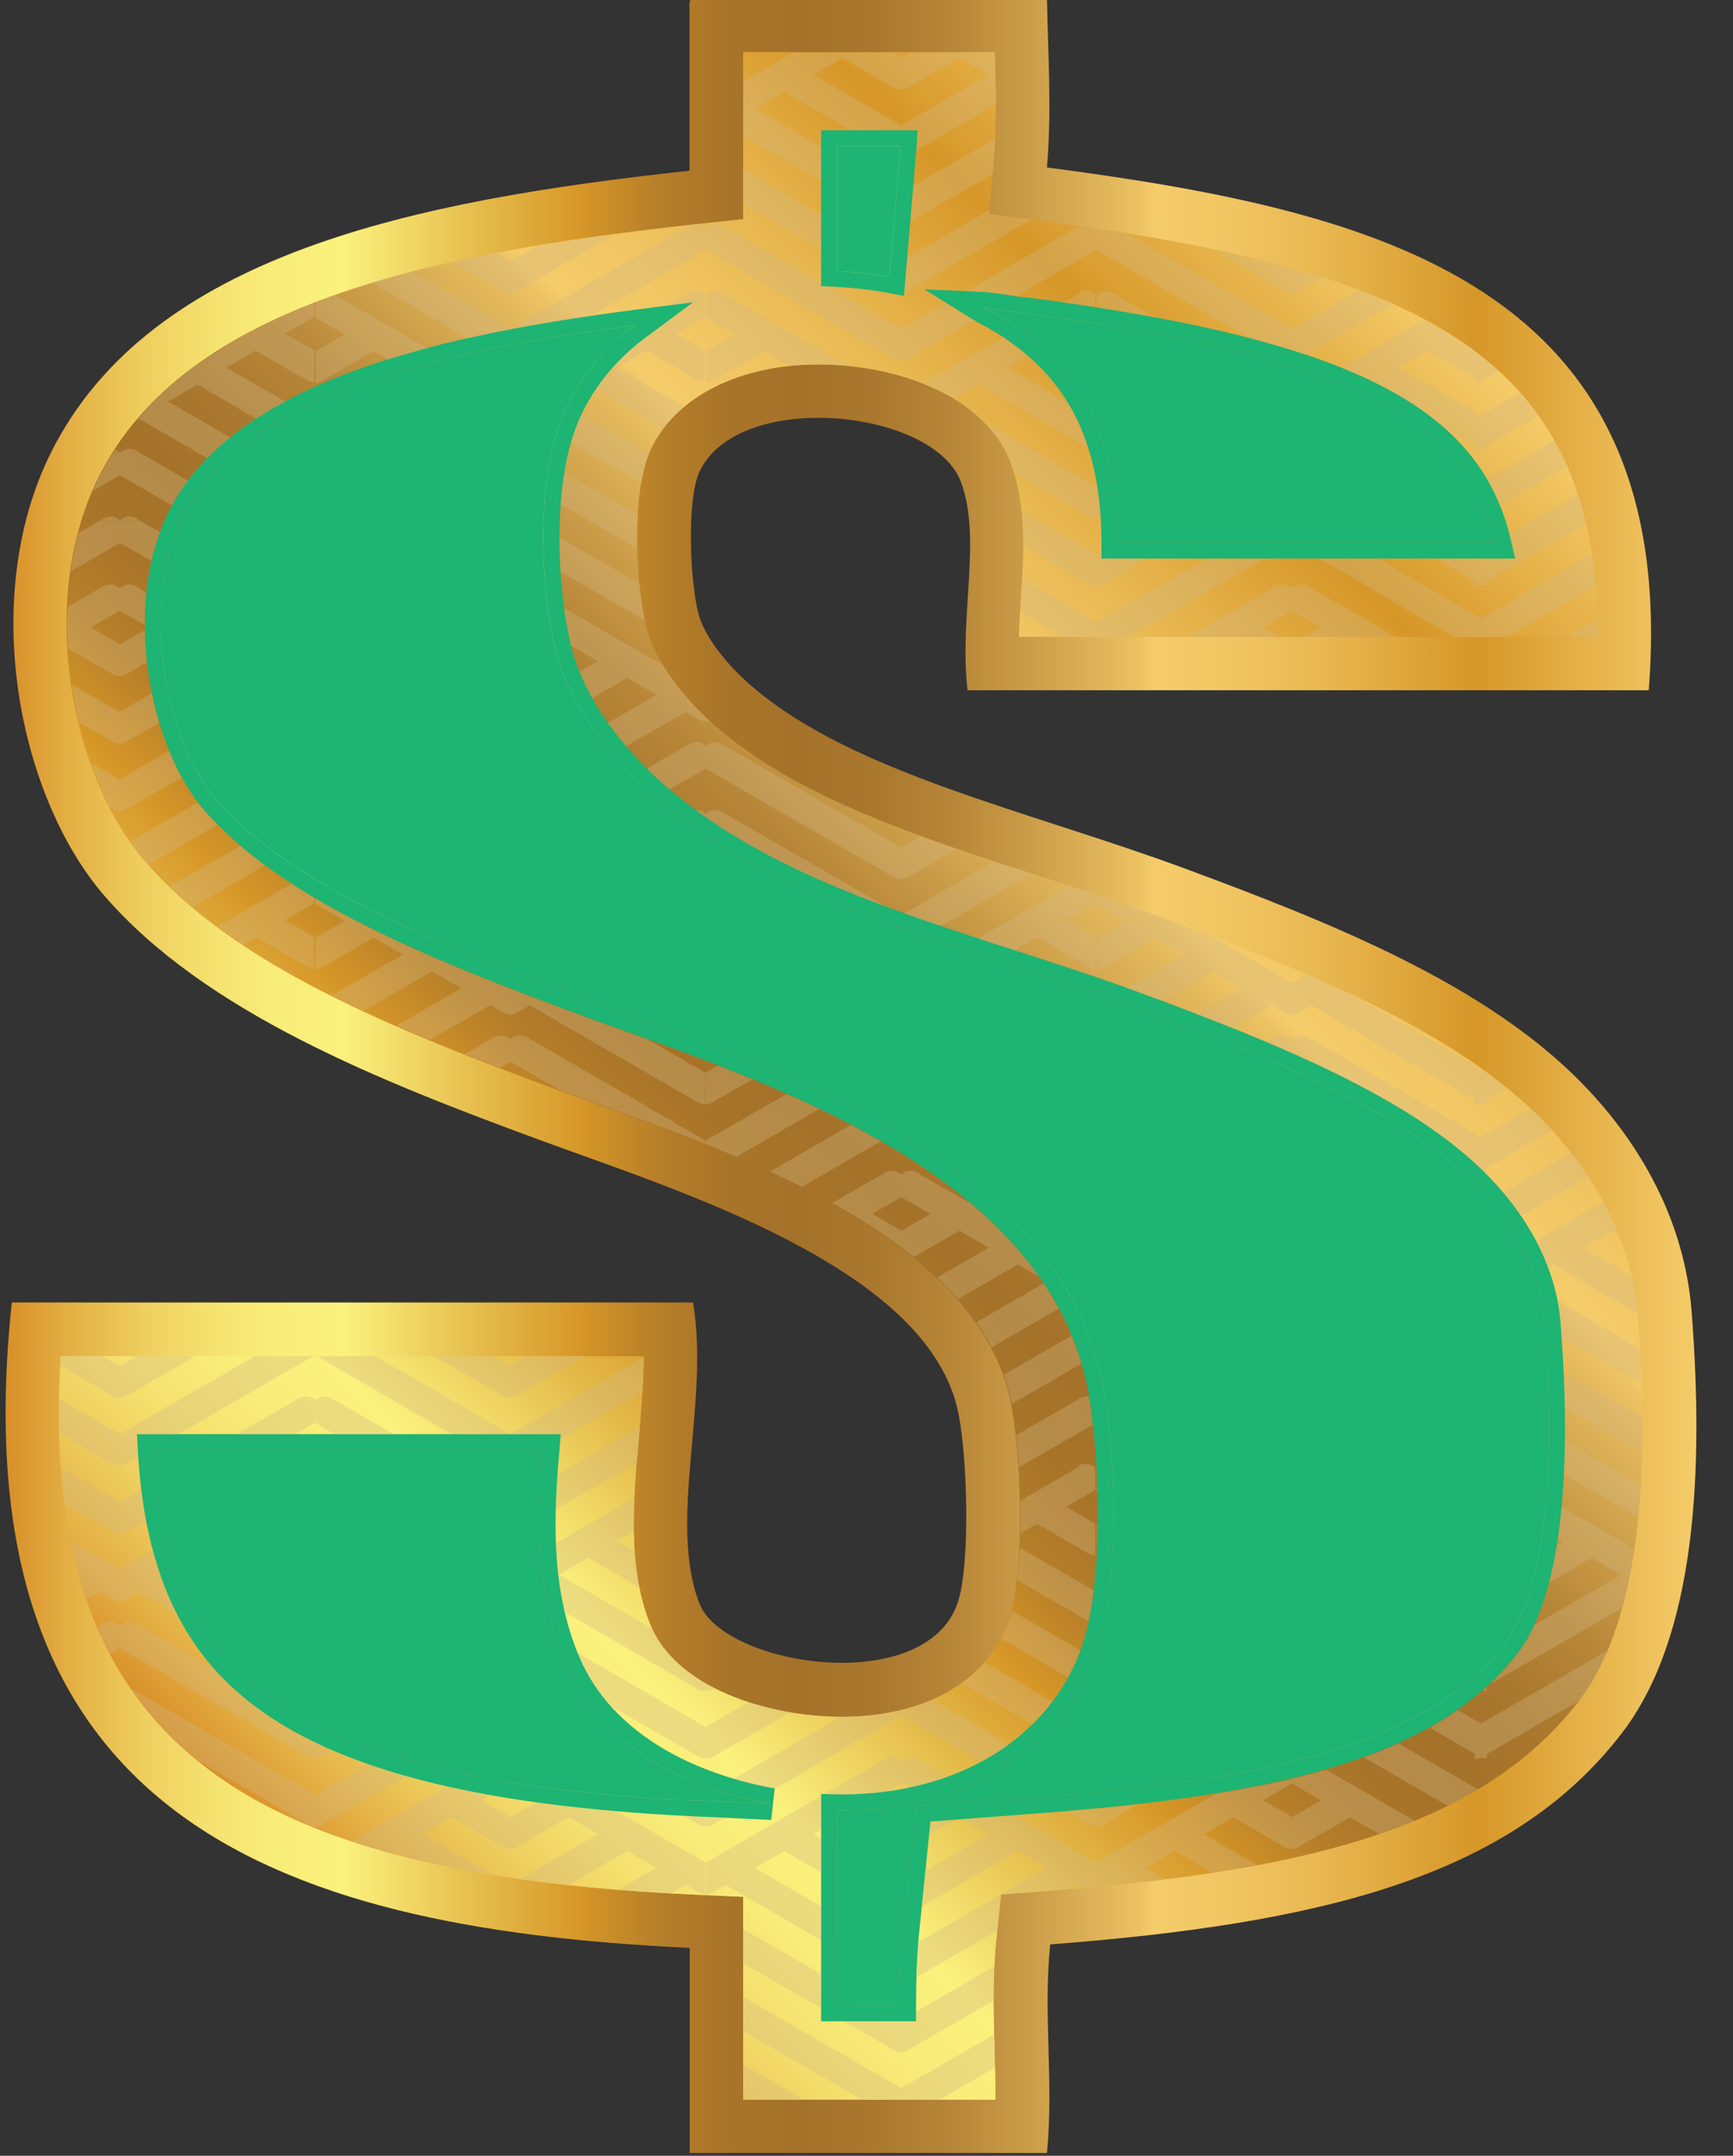 <?xml version="1.0" encoding="UTF-8"?><svg xmlns="http://www.w3.org/2000/svg" xmlns:xlink="http://www.w3.org/1999/xlink" viewBox="0 0 74.67 92.82"><rect x="0" y="0" width="74.67" height="92.82" fill="#333333" stroke="none"/><defs><style>.cls-1{fill:url(#New_Gradient_Swatch_3);}.cls-1,.cls-2,.cls-3,.cls-4,.cls-5{fill-rule:evenodd;}.cls-6{isolation:isolate;}.cls-2{fill:url(#New_Gradient_Swatch_3-2);}.cls-7{clip-path:url(#clippath-1);}.cls-8{opacity:.35;}.cls-8,.cls-4,.cls-9{mix-blend-mode:multiply;}.cls-3{fill:url(#New_Gradient_Swatch_3-4);}.cls-4,.cls-10{fill:#1eb473;}.cls-11{clip-rule:evenodd;fill:none;}.cls-12{fill:#d0b783;}.cls-5{fill:url(#New_Gradient_Swatch_3-3);}</style><linearGradient id="New_Gradient_Swatch_3" x1=".23" y1="46.32" x2="73.09" y2="46.32" gradientTransform="matrix(1, 0, 0, 1, 0, 0)" gradientUnits="userSpaceOnUse"><stop offset="0" stop-color="#d88f28"/><stop offset=".04" stop-color="#e4b145"/><stop offset=".08" stop-color="#eecd5d"/><stop offset=".12" stop-color="#f5e16f"/><stop offset=".16" stop-color="#f9ed79"/><stop offset=".2" stop-color="#fbf17d"/><stop offset=".28" stop-color="#e5bc4b"/><stop offset=".34" stop-color="#d69728"/><stop offset=".36" stop-color="#c88c28"/><stop offset=".39" stop-color="#b47d29"/><stop offset=".43" stop-color="#a87429"/><stop offset=".47" stop-color="#a5722a"/><stop offset=".51" stop-color="#a9772d"/><stop offset=".56" stop-color="#b78638"/><stop offset=".61" stop-color="#cd9f4a"/><stop offset=".67" stop-color="#ebc162"/><stop offset=".68" stop-color="#f5cc6a"/><stop offset=".72" stop-color="#f1c663"/><stop offset=".78" stop-color="#e8b750"/><stop offset=".85" stop-color="#da9e31"/><stop offset=".87" stop-color="#d69728"/><stop offset="1" stop-color="#f5cc6a"/></linearGradient><linearGradient id="New_Gradient_Swatch_3-2" x1="7.63" y1="75.04" x2="65.65" y2="17.01" xlink:href="#New_Gradient_Swatch_3"/><linearGradient id="New_Gradient_Swatch_3-3" x1="7.63" y1="75.04" x2="65.65" y2="17.01" xlink:href="#New_Gradient_Swatch_3"/><linearGradient id="New_Gradient_Swatch_3-4" x1="10.11" y1="19.5" x2="63.17" y2="72.56" xlink:href="#New_Gradient_Swatch_3"/><clipPath id="clippath-1"><path class="cls-11" d="M70.59,56.69c-.29-3.79-2.37-6.66-4.06-8.4-3.77-3.88-10.09-6.43-16.24-8.7-1.76-.65-3.61-1.25-5.41-1.83-5.36-1.74-10.42-3.38-13.96-6.42-.69-.59-2.36-2.17-2.97-4.02-.51-1.56-.82-6,.11-7.97,1.07-2.28,3.77-3.65,7.21-3.65s7.19,1.31,8.3,4.24c.7,1.86,.57,3.91,.44,5.89-.03,.53-.07,1.07-.09,1.6h24.92c.12-12.39-8.16-15.83-24.03-17.92l-2.18-.29,.19-2.2c.14-1.62,.11-3.16,.06-4.76h-10.84v7.17l-2.06,.22c-11.12,1.21-21.93,3.36-25.69,10.85-2.71,5.4-1.17,12.92,1.96,16.55,3.87,4.48,10.66,7.24,17.86,9.89,.52,.19,1.09,.4,1.69,.61,6.42,2.3,16.12,5.77,17.72,12.57,.46,1.96,.75,7.4-.07,9.72-.91,2.55-3.58,4.07-7.15,4.07-3.23,0-7.2-1.25-8.28-4.01-.97-2.46-.72-5.25-.48-7.96,.1-1.19,.21-2.4,.21-3.55H2.62c-.43,6.83,.86,11.92,3.94,15.51,4.06,4.73,11.23,7.1,23.26,7.66l2.2,.1v8.73h10.88c0-.7-.02-1.4-.04-2.13-.04-1.53-.08-3.12,.08-4.77l.2-1.92,1.92-.15c10.65-.82,18.64-2.52,23-8.22,2.29-2.99,3.14-8.55,2.52-16.52ZM42.44,12.58h.02l.85,.11c.35,.06,.69,.12,1.05,.14,13.74,1.81,19.36,4.63,20.72,10.39l.2,.84h-17.83v-.68c-.01-1.81-.25-3.28-.76-4.63-.79-2.1-2.35-3.74-4.63-4.88h0l-.02-.02-2.23-1.38,2.62,.11Zm-7.06-6.97h4.16l-.05,.73c0,.13-.54,6.4-.54,6.4l-.74-.14c-.72-.13-1.46-.22-2.18-.25l-.65-.03V5.61Zm-2.15,72.76l-3.25-.15c-10.88-.52-17.52-2.58-20.87-6.49-1.92-2.24-2.96-5.27-3.17-9.25l-.04-.72H24.16l-.06,.74c-.23,2.78-.37,5.74,.77,8.64,1.68,4.27,6.51,5.53,8.51,5.88l-.15,1.36Zm32.17-7.2c-3.6,4.71-10.83,6.17-20.59,6.91l-4.72,.36-.48,4.71c-.1,.98-.14,2-.14,3.2v.69h-4.09v-9.79l.89,.02c4.98,0,8.93-2.42,10.32-6.3,1.09-3.07,.74-9.27,.18-11.62-2.01-8.56-12.74-12.41-19.84-14.95-.6-.22-1.16-.41-1.67-.6-6.77-2.5-13.13-5.06-16.48-8.93-2.37-2.75-3.52-8.83-1.5-12.85,2.88-5.74,12.2-7.64,19.99-8.66l2.6-.34-2.1,1.56c-1.21,.9-2.13,2.02-2.75,3.34-1.42,3.03-.92,8.41-.26,10.45,.85,2.57,2.85,4.56,3.97,5.53,4.05,3.48,9.42,5.22,15.1,7.06,1.78,.58,3.62,1.17,5.29,1.79,5.79,2.14,11.72,4.52,15,7.89,1.3,1.34,2.9,3.53,3.12,6.32,.68,8.87-.62,12.63-1.84,14.22Z"/></clipPath></defs><g class="cls-6"><g id="Layer_7"><g><g><path class="cls-1" d="M29.86-.06h15.25c.05,2.55,.21,4.77,0,7.27,14.27,1.88,27.3,5,25.93,22.51h-29.35c-.38-3.14,.63-6.55-.29-8.98-1.19-3.14-9.58-3.99-11.26-.43-.59,1.26-.39,5.07,0,6.27,.33,.99,1.27,2.13,2.28,2.99,4.35,3.73,11.92,5.34,18.67,7.84,6.35,2.35,12.95,4.99,17.1,9.26,2.5,2.57,4.4,5.91,4.7,9.83,.52,6.79,.21,13.91-2.99,18.1-4.81,6.28-13.11,8.23-24.65,9.12-.31,3.01,.16,5.93-.14,8.98h-15.39v-8.83c-18.34-.86-31.55-6-29.21-27.79H29.86c.73,4.31-1.1,9.44,.28,12.97,1.06,2.69,9.68,4.03,11.11,0,.58-1.64,.44-6.54,0-8.41-1.45-6.13-12.11-9.39-17.95-11.54-6.91-2.54-14.46-5.51-18.81-10.54C.79,34.27-.92,25.7,2.21,19.46,6.5,10.92,17.92,8.63,29.71,7.35V.37c-.01-.2-.02-.4,.14-.43Z"/><path class="cls-2" d="M42.9,90.4h-10.88v-8.73l-2.2-.1c-12.03-.57-19.21-2.93-23.26-7.66-3.08-3.59-4.37-8.68-3.94-15.51H27.73c0,1.14-.11,2.36-.21,3.55-.24,2.7-.49,5.5,.48,7.96,1.08,2.75,5.05,4.01,8.28,4.01,3.57,0,6.24-1.52,7.15-4.07,.82-2.31,.54-7.76,.07-9.72-1.6-6.79-11.3-10.27-17.72-12.57-.59-.21-1.16-.41-1.69-.61-7.2-2.65-13.99-5.4-17.86-9.89-3.14-3.63-4.67-11.15-1.96-16.55,3.76-7.49,14.57-9.64,25.69-10.85l2.06-.22V2.25h10.84c.05,1.61,.08,3.15-.06,4.76l-.19,2.2,2.18,.29c15.87,2.09,24.15,5.53,24.03,17.92h-24.92c.02-.53,.05-1.07,.09-1.6,.13-1.98,.26-4.03-.44-5.89-1.11-2.93-4.97-4.24-8.3-4.24s-6.13,1.36-7.21,3.65c-.93,1.97-.62,6.41-.11,7.97,.61,1.85,2.28,3.43,2.97,4.02,3.54,3.04,8.6,4.68,13.96,6.42,1.8,.58,3.66,1.18,5.41,1.83,6.15,2.28,12.47,4.82,16.24,8.7,1.69,1.74,3.76,4.61,4.06,8.4,.62,7.97-.23,13.52-2.52,16.52-4.36,5.69-12.35,7.4-23,8.22l-1.92,.15-.2,1.92c-.17,1.65-.13,3.24-.08,4.77,.02,.73,.04,1.43,.04,2.13h0Z"/></g><path class="cls-5" d="M42.9,90.4h-10.88v-8.73l-2.2-.1c-12.03-.57-19.21-2.93-23.26-7.66-3.08-3.59-4.37-8.68-3.94-15.51H27.73c0,1.14-.11,2.36-.21,3.55-.24,2.7-.49,5.5,.48,7.96,1.08,2.75,5.05,4.01,8.28,4.01,3.57,0,6.24-1.52,7.15-4.07,.82-2.31,.54-7.76,.07-9.72-1.6-6.79-11.3-10.27-17.72-12.57-.59-.21-1.16-.41-1.69-.61-7.2-2.65-13.99-5.4-17.86-9.89-3.14-3.63-4.67-11.15-1.96-16.55,3.76-7.49,14.57-9.64,25.69-10.85l2.06-.22V2.25h10.84c.05,1.61,.08,3.15-.06,4.76l-.19,2.2,2.18,.29c15.87,2.09,24.15,5.53,24.03,17.92h-24.92c.02-.53,.05-1.07,.09-1.6,.13-1.98,.26-4.03-.44-5.89-1.11-2.93-4.97-4.24-8.3-4.24s-6.13,1.36-7.21,3.65c-.93,1.97-.62,6.41-.11,7.97,.61,1.85,2.28,3.43,2.97,4.02,3.54,3.04,8.6,4.68,13.96,6.42,1.8,.58,3.66,1.18,5.41,1.83,6.15,2.28,12.47,4.82,16.24,8.7,1.69,1.74,3.76,4.61,4.06,8.4,.62,7.97-.23,13.52-2.52,16.52-4.36,5.69-12.35,7.4-23,8.22l-1.92,.15-.2,1.92c-.17,1.65-.13,3.24-.08,4.77,.02,.73,.04,1.43,.04,2.13h0Z"/><g class="cls-9"><path class="cls-10" d="M24.87,71.13c-1.14-2.89-1.01-5.85-.77-8.64l.06-.74H5.9l.04,.72c.22,3.98,1.25,7.01,3.17,9.25,3.36,3.92,9.99,5.98,20.87,6.49l3.25,.15,.15-1.36c-2-.35-6.83-1.61-8.51-5.88Z"/><path class="cls-10" d="M67.24,56.95c-.22-2.79-1.81-4.98-3.12-6.32-3.28-3.38-9.21-5.75-15-7.89-1.67-.62-3.51-1.21-5.29-1.79-5.68-1.84-11.05-3.58-15.1-7.06-1.12-.96-3.12-2.96-3.97-5.53-.67-2.04-1.16-7.42,.26-10.45,.62-1.32,1.55-2.44,2.75-3.34l2.1-1.56-2.6,.34c-7.8,1.01-17.11,2.91-19.99,8.66-2.02,4.02-.87,10.1,1.5,12.85,3.35,3.87,9.7,6.44,16.48,8.93,.51,.19,1.07,.39,1.67,.6,7.1,2.54,17.83,6.39,19.84,14.95,.56,2.35,.92,8.55-.18,11.62-1.39,3.89-5.34,6.3-10.32,6.3l-.89-.02v9.79h4.09v-.69c0-1.2,.04-2.22,.14-3.2l.48-4.71,4.72-.36c9.75-.75,16.98-2.21,20.59-6.91,1.22-1.59,2.53-5.35,1.84-14.22Z"/><path class="cls-10" d="M38.21,12.6l.74,.14s.53-6.27,.54-6.4l.05-.73h-4.16v6.71l.65,.03c.72,.04,1.45,.12,2.18,.25Z"/><path class="cls-10" d="M42.07,13.85h0c2.28,1.15,3.83,2.79,4.63,4.89,.51,1.35,.75,2.82,.76,4.63v.68h17.83l-.2-.84c-1.37-5.76-6.98-8.58-20.72-10.39-.36-.02-.7-.08-1.05-.14l-.85-.11h-.02l-2.62-.11,2.23,1.38h.02Z"/></g><path class="cls-3" d="M36.06,86.35v-8.41c.07,0,.14,0,.21,0,5.27,0,9.47-2.59,10.96-6.76,1.18-3.33,.75-9.68,.2-12.01-2.1-8.92-13.04-12.84-20.28-15.44-.6-.21-1.15-.41-1.66-.6-6.68-2.46-12.96-4.99-16.2-8.74-2.19-2.53-3.28-8.37-1.41-12.1,2.59-5.16,10.94-7.18,19.47-8.29-1.28,.95-2.29,2.16-2.96,3.59-1.52,3.23-1,8.76-.29,10.95,.9,2.73,3.01,4.83,4.18,5.83,4.16,3.57,9.59,5.33,15.35,7.2,1.86,.6,3.62,1.17,5.25,1.78,5.72,2.12,11.57,4.45,14.75,7.73,1.23,1.26,2.73,3.31,2.93,5.9,.7,9.11-.76,12.52-1.7,13.75-3.45,4.5-10.53,5.91-20.09,6.65l-5.29,.41-.54,5.28c-.12,1.15-.15,2.24-.14,3.27h-2.72Zm-6.05-8.82c-10.68-.5-17.16-2.49-20.39-6.26-1.81-2.11-2.8-5.02-3.01-8.84H23.42c-.24,2.86-.37,5.93,.82,8.94,1.49,3.79,5.34,5.66,9.03,6.3l-3.25-.15ZM48.14,23.37c0-1.55-.18-3.22-.8-4.87-.93-2.47-2.79-4.16-4.96-5.25l1.9,.25c14.28,1.88,18.94,4.75,20.15,9.87h-16.28Zm-9.81-11.44c-.77-.14-1.53-.23-2.27-.26V6.29h2.74c0,.13-.48,5.64-.48,5.64Z"/><path class="cls-4" d="M36.06,86.35v-8.41c.07,0,.14,0,.21,0,5.27,0,9.47-2.59,10.96-6.76,1.18-3.33,.75-9.68,.2-12.01-2.1-8.92-13.04-12.84-20.28-15.44-.6-.21-1.15-.41-1.66-.6-6.68-2.46-12.96-4.99-16.2-8.74-2.19-2.53-3.28-8.37-1.41-12.1,2.59-5.16,10.94-7.18,19.47-8.29-1.28,.95-2.29,2.16-2.96,3.59-1.52,3.23-1,8.76-.29,10.95,.9,2.73,3.01,4.83,4.18,5.83,4.16,3.57,9.59,5.33,15.35,7.2,1.86,.6,3.62,1.17,5.25,1.78,5.72,2.12,11.57,4.45,14.75,7.73,1.23,1.26,2.73,3.31,2.93,5.9,.7,9.11-.76,12.52-1.7,13.75-3.45,4.5-10.53,5.91-20.09,6.65l-5.29,.41-.54,5.28c-.12,1.15-.15,2.24-.14,3.27h-2.72Zm-6.05-8.82c-10.68-.5-17.16-2.49-20.39-6.26-1.81-2.11-2.8-5.02-3.01-8.84H23.42c-.24,2.86-.37,5.93,.82,8.94,1.49,3.79,5.34,5.66,9.03,6.3l-3.25-.15ZM48.14,23.37c0-1.55-.18-3.22-.8-4.87-.93-2.47-2.79-4.16-4.96-5.25l1.9,.25c14.28,1.88,18.94,4.75,20.15,9.87h-16.28Zm-9.81-11.44c-.77-.14-1.53-.23-2.27-.26V6.29h2.74c0,.13-.48,5.64-.48,5.64Z"/><g class="cls-7"><g class="cls-8"><g><g class="cls-9"><g><path class="cls-12" d="M5.17,22.41c-.18-.17-.44-.23-.72-.08l-.15,.09h1.74l-.15-.09c-.27-.16-.54-.09-.72,.08Z"/><path class="cls-12" d="M5.88,19.42c-.27-.16-.54-.09-.72,.08-.18-.17-.44-.23-.72-.08-1.73,1-3.47,2-5.2,3H1.77l2.32-1.34,.99-.57s.05-.03,.08-.05c.02,.02,.05,.04,.08,.05l3.32,1.91h2.53c-1.4-.81-2.81-1.62-4.21-2.43l-.99-.57Z"/><path class="cls-12" d="M12.87,12.62c-2.34,1.35-4.68,2.7-7.03,4.06l-.67,.39c-2.24-1.29-4.47-2.58-6.71-3.87l-.99-.57c-.27-.16-.54-.09-.72,.08h0v.96h0s.05,.04,.08,.05l1.18,.68-1.25,.72h0v1.36h0s.04,0,.05,0c.08,0,.17-.03,.26-.09l2.2-1.27,1.26,.73c-1.26,.73-2.52,1.45-3.78,2.18h0v1.36h0s.04,0,.05,0c.08,0,.17-.03,.26-.09,1.57-.91,3.15-1.82,4.72-2.73l1.26,.73c-1.9,1.1-3.8,2.19-5.7,3.29l-.61,.35h0v1.36h0s.04,0,.05,0c.08,0,.17-.03,.26-.09l6.59-3.8,.66-.38,.53,.31c.1,.06,.21,.09,.3,.09,0,0,.01,0,.02,0h0s.04,0,.06,0c.08,0,.17-.03,.26-.09l.53-.31c2.11,1.22,4.21,2.43,6.32,3.65l.93,.53c.09,.05,.17,.08,.25,.08,.02,0,.03,0,.05,0h.01v-1.36h0c-2.09-1.21-4.18-2.41-6.27-3.62l-.03-.02,1.26-.73c1.57,.91,3.15,1.82,4.72,2.73,.09,.05,.17,.08,.25,.08,.02,0,.03,0,.05,0h.01v-1.36h0l-3.78-2.18,1.26-.73,2.2,1.27c.09,.05,.17,.08,.25,.08,.02,0,.03,0,.05,0h.01v-1.36h0l-1.25-.72,.18-.11,.99-.57s.05-.03,.08-.05h0v-.96h0c-.18-.17-.44-.23-.72-.08Z"/><path class="cls-12" d="M12.87,9.71c-2.34,1.35-4.68,2.7-7.03,4.06l-.67,.39L-1.54,10.28l-.99-.57c-.27-.16-.54-.09-.72,.08h0v.96h0s.05,.04,.08,.05L3.85,14.86l.99,.57c.09,.05,.17,.08,.25,.08,.02,0,.03,0,.05,0,0,0,.01,0,.02,0h0s.04,0,.05,0c.08,0,.17-.03,.26-.09,2.34-1.35,4.68-2.7,7.03-4.06l.99-.57s.05-.03,.08-.05h0v-.96h0c-.18-.17-.44-.23-.72-.08Z"/><path class="cls-12" d="M12.87,6.79c-2.34,1.35-4.68,2.7-7.03,4.06l-.67,.39c-2.24-1.29-4.47-2.58-6.71-3.87l-.99-.57c-.27-.16-.54-.09-.72,.08h0v.96h0s.05,.04,.08,.05L3.85,11.94l.99,.57c.09,.05,.17,.08,.25,.08,.02,0,.03,0,.05,0,0,0,.01,0,.02,0h0s.04,0,.05,0c.08,0,.17-.03,.26-.09,2.34-1.35,4.68-2.7,7.03-4.06l.99-.57s.05-.03,.08-.05h0v-.96h0c-.18-.17-.44-.23-.72-.08Z"/><path class="cls-12" d="M5.88,0c-.27-.16-.54-.09-.72,.08-.18-.17-.44-.23-.72-.08L-2.58,4.06l-.67,.39h0v1.36h0s.04,0,.06,0c.08,0,.17-.03,.26-.09l.53-.31,6.32,3.65,.93,.53c.09,.05,.17,.08,.25,.08,.02,0,.03,0,.05,0,0,0,.01,0,.02,0h0s.04,0,.05,0c.08,0,.17-.03,.26-.09l6.59-3.8,.66-.38,.53,.31c.1,.06,.21,.09,.3,.09h.01v-1.36h0c-2.24-1.29-4.47-2.58-6.71-3.87l-.99-.57Zm-1.79,1.66l.99-.57s.05-.03,.08-.05c.02,.02,.05,.04,.08,.05l1.18,.68-1.25,.72-1.25-.72,.18-.11Zm1.68,6.31l-.61,.35L-1.11,4.7l-.03-.02L.12,3.96l4.72,2.73c.09,.05,.17,.08,.25,.08,.02,0,.03,0,.05,0,0,0,.01,0,.02,0h0s.04,0,.05,0c.08,0,.17-.03,.26-.09l4.72-2.73,1.26,.73c-1.9,1.1-3.8,2.19-5.7,3.29Zm-.61-2.56c-1.26-.73-2.52-1.45-3.78-2.18l1.26-.73,2.2,1.27c.09,.05,.17,.08,.25,.08,.02,0,.03,0,.05,0,0,0,.01,0,.02,0h0s.04,0,.05,0c.08,0,.17-.03,.26-.09l2.2-1.27,1.26,.73-3.78,2.18Z"/><path class="cls-12" d="M6.04-2.83h-1.74L-2.58,1.14l-.67,.39h0v1.36h0s.04,0,.05,0c.08,0,.17-.03,.26-.09C-.59,1.45,1.75,.1,4.09-1.25l.99-.57s.05-.03,.08-.05c.02,.02,.05,.04,.08,.05C7.59-.47,9.93,.88,12.27,2.23l.99,.57c.09,.05,.17,.08,.25,.08,.02,0,.03,0,.05,0h.01V1.53h0C11.35,.24,9.11-1.05,6.87-2.34l-.84-.48Z"/></g><g><path class="cls-12" d="M5.17,47.66c-.18-.17-.44-.23-.72-.08l-.15,.09h1.74l-.15-.09c-.27-.16-.54-.09-.72,.08Z"/><path class="cls-12" d="M5.88,44.67c-.27-.16-.54-.09-.72,.08-.18-.17-.44-.23-.72-.08-1.73,1-3.47,2-5.2,3H1.77l2.32-1.34,.99-.57s.05-.03,.08-.05c.02,.02,.05,.04,.08,.05l3.32,1.91h2.53c-1.4-.81-2.81-1.62-4.21-2.43l-.99-.57Z"/><path class="cls-12" d="M12.87,37.87c-2.34,1.35-4.68,2.7-7.03,4.06l-.67,.39c-2.24-1.29-4.47-2.58-6.71-3.87l-.99-.57c-.27-.16-.54-.09-.72,.08h0v.96h0s.05,.04,.08,.05l1.18,.68-1.25,.72h0v1.36h0s.04,0,.05,0c.08,0,.17-.03,.26-.09l2.2-1.27,1.26,.73c-1.26,.73-2.52,1.45-3.78,2.18h0v1.36h0s.04,0,.05,0c.08,0,.17-.03,.26-.09,1.57-.91,3.15-1.82,4.72-2.73l1.26,.73c-1.9,1.1-3.8,2.19-5.7,3.29l-.61,.35h0v1.36h0s.04,0,.05,0c.08,0,.17-.03,.26-.09l6.59-3.8,.66-.38,.53,.31c.1,.06,.21,.09,.3,.09,0,0,.01,0,.02,0h0s.04,0,.06,0c.08,0,.17-.03,.26-.09l.53-.31c2.11,1.22,4.21,2.43,6.32,3.65l.93,.53c.09,.05,.17,.08,.25,.08,.02,0,.03,0,.05,0h.01v-1.36h0c-2.09-1.21-4.18-2.41-6.27-3.62l-.03-.02,1.26-.73c1.57,.91,3.15,1.82,4.72,2.73,.09,.05,.17,.08,.25,.08,.02,0,.03,0,.05,0h.01v-1.36h0l-3.78-2.18,1.26-.73,2.2,1.27c.09,.05,.17,.08,.25,.08,.02,0,.03,0,.05,0h.01v-1.36h0l-1.25-.72,.18-.11,.99-.57s.05-.03,.08-.05h0v-.96h0c-.18-.17-.44-.23-.72-.08Z"/><path class="cls-12" d="M12.87,34.96c-2.34,1.35-4.68,2.7-7.03,4.06l-.67,.39-6.71-3.87-.99-.57c-.27-.16-.54-.09-.72,.08h0v.96h0s.05,.04,.08,.05l7.03,4.06,.99,.57c.09,.05,.17,.08,.25,.08,.02,0,.03,0,.05,0,0,0,.01,0,.02,0h0s.04,0,.05,0c.08,0,.17-.03,.26-.09,2.34-1.35,4.68-2.7,7.03-4.06l.99-.57s.05-.03,.08-.05h0v-.96h0c-.18-.17-.44-.23-.72-.08Z"/><path class="cls-12" d="M12.87,32.04c-2.34,1.35-4.68,2.7-7.03,4.06l-.67,.39c-2.24-1.29-4.47-2.58-6.71-3.87l-.99-.57c-.27-.16-.54-.09-.72,.08h0v.96h0s.05,.04,.08,.05l7.03,4.06,.99,.57c.09,.05,.17,.08,.25,.08,.02,0,.03,0,.05,0,0,0,.01,0,.02,0h0s.04,0,.05,0c.08,0,.17-.03,.26-.09,2.34-1.35,4.68-2.7,7.03-4.06l.99-.57s.05-.03,.08-.05h0v-.96h0c-.18-.17-.44-.23-.72-.08Z"/><path class="cls-12" d="M5.88,25.25c-.27-.16-.54-.09-.72,.08-.18-.17-.44-.23-.72-.08l-7.03,4.06-.67,.39h0v1.36h0s.04,0,.06,0c.08,0,.17-.03,.26-.09l.53-.31,6.32,3.65,.93,.53c.09,.05,.17,.08,.25,.08,.02,0,.03,0,.05,0,0,0,.01,0,.02,0h0s.04,0,.05,0c.08,0,.17-.03,.26-.09l6.59-3.8,.66-.38,.53,.31c.1,.06,.21,.09,.3,.09h.01v-1.36h0c-2.24-1.29-4.47-2.58-6.71-3.87l-.99-.57Zm-1.79,1.66l.99-.57s.05-.03,.08-.05c.02,.02,.05,.04,.08,.05l1.18,.68-1.25,.72-1.25-.72,.18-.11Zm1.68,6.31l-.61,.35-6.27-3.62-.03-.02,1.26-.73,4.72,2.73c.09,.05,.17,.08,.25,.08,.02,0,.03,0,.05,0,0,0,.01,0,.02,0h0s.04,0,.05,0c.08,0,.17-.03,.26-.09l4.72-2.73,1.26,.73c-1.9,1.1-3.8,2.19-5.7,3.29Zm-.61-2.56c-1.26-.73-2.52-1.45-3.78-2.18l1.26-.73,2.2,1.27c.09,.05,.17,.08,.25,.08,.02,0,.03,0,.05,0,0,0,.01,0,.02,0h0s.04,0,.05,0c.08,0,.17-.03,.26-.09l2.2-1.27,1.26,.73-3.78,2.18Z"/><path class="cls-12" d="M6.04,22.42h-1.74l-6.87,3.97-.67,.39h0v1.36h0s.04,0,.05,0c.08,0,.17-.03,.26-.09,2.34-1.35,4.68-2.7,7.03-4.06l.99-.57s.05-.03,.08-.05c.02,.02,.05,.04,.08,.05,2.34,1.35,4.68,2.7,7.03,4.06l.99,.57c.09,.05,.17,.08,.25,.08,.02,0,.03,0,.05,0h.01v-1.36h0c-2.24-1.29-4.47-2.58-6.71-3.87l-.84-.48Z"/><path class="cls-12" d="M11.09,22.42h-2.53l3.71,2.14,.99,.57c.09,.05,.17,.08,.25,.08,.02,0,.03,0,.05,0h.01v-1.36h0l-2.5-1.44Z"/><path class="cls-12" d="M-3.25,25.23s.04,0,.05,0c.08,0,.17-.03,.26-.09l4.7-2.72H-.75l-1.82,1.05-.67,.39h0v1.36h0Z"/></g></g><g class="cls-9"><g><path class="cls-12" d="M22,22.41c-.18-.17-.44-.23-.72-.08l-.15,.09h1.74l-.15-.09c-.27-.16-.54-.09-.72,.08Z"/><path class="cls-12" d="M22.71,19.42c-.27-.16-.54-.09-.72,.08-.18-.17-.44-.23-.72-.08-1.73,1-3.47,2-5.2,3h2.53l2.32-1.34,.99-.57s.05-.03,.08-.05c.02,.02,.05,.04,.08,.05l3.32,1.91h2.53c-1.4-.81-2.81-1.62-4.21-2.43l-.99-.57Z"/><path class="cls-12" d="M29.7,12.62c-2.34,1.35-4.68,2.7-7.03,4.06l-.67,.39c-2.24-1.29-4.47-2.58-6.71-3.87l-.99-.57c-.27-.16-.54-.09-.72,.08h0v.96h0s.05,.04,.08,.05l1.18,.68-1.25,.72h0v1.36h0s.04,0,.05,0c.08,0,.17-.03,.26-.09l2.2-1.27,1.26,.73c-1.26,.73-2.52,1.45-3.78,2.18h0v1.36h0s.04,0,.05,0c.08,0,.17-.03,.26-.09,1.57-.91,3.15-1.82,4.72-2.73l1.26,.73c-1.9,1.1-3.8,2.19-5.7,3.29l-.61,.35h0v1.36h0s.04,0,.05,0c.08,0,.17-.03,.26-.09l6.59-3.8,.66-.38,.53,.31c.1,.06,.21,.09,.3,.09,0,0,.01,0,.02,0h0s.04,0,.06,0c.08,0,.17-.03,.26-.09l.53-.31c2.11,1.22,4.21,2.43,6.32,3.65l.93,.53c.09,.05,.17,.08,.25,.08,.02,0,.03,0,.05,0h.01v-1.36h0c-2.09-1.21-4.18-2.41-6.27-3.62l-.03-.02,1.26-.73c1.57,.91,3.15,1.82,4.72,2.73,.09,.05,.17,.08,.25,.08,.02,0,.03,0,.05,0h.01v-1.36h0l-3.78-2.18,1.26-.73,2.2,1.27c.09,.05,.17,.08,.25,.08,.02,0,.03,0,.05,0h.01v-1.36h0l-1.25-.72,.18-.11,.99-.57s.05-.03,.08-.05h0v-.96h0c-.18-.17-.44-.23-.72-.08Z"/><path class="cls-12" d="M29.7,9.71c-2.34,1.35-4.68,2.7-7.03,4.06l-.67,.39-6.71-3.87-.99-.57c-.27-.16-.54-.09-.72,.08h0v.96h0s.05,.04,.08,.05l7.03,4.06,.99,.57c.09,.05,.17,.08,.25,.08,.02,0,.03,0,.05,0,0,0,.01,0,.02,0h0s.04,0,.05,0c.08,0,.17-.03,.26-.09,2.34-1.35,4.68-2.7,7.03-4.06l.99-.57s.05-.03,.08-.05h0v-.96h0c-.18-.17-.44-.23-.72-.08Z"/><path class="cls-12" d="M29.7,6.79c-2.34,1.35-4.68,2.7-7.03,4.06l-.67,.39c-2.24-1.29-4.47-2.58-6.71-3.87l-.99-.57c-.27-.16-.54-.09-.72,.08h0v.96h0s.05,.04,.08,.05l7.03,4.06,.99,.57c.09,.05,.17,.08,.25,.08,.02,0,.03,0,.05,0,0,0,.01,0,.02,0h0s.04,0,.05,0c.08,0,.17-.03,.26-.09,2.34-1.35,4.68-2.7,7.03-4.06l.99-.57s.05-.03,.08-.05h0v-.96h0c-.18-.17-.44-.23-.72-.08Z"/><path class="cls-12" d="M22.71,0c-.27-.16-.54-.09-.72,.08-.18-.17-.44-.23-.72-.08l-7.03,4.06-.67,.39h0v1.36h0s.04,0,.06,0c.08,0,.17-.03,.26-.09l.53-.31,6.32,3.65,.93,.53c.09,.05,.17,.08,.25,.08,.02,0,.03,0,.05,0,0,0,.01,0,.02,0h0s.04,0,.05,0c.08,0,.17-.03,.26-.09,2.2-1.27,4.39-2.54,6.59-3.8l.66-.38,.53,.31c.1,.06,.21,.09,.3,.09h.01v-1.36h0c-2.24-1.29-4.47-2.58-6.71-3.87l-.99-.57Zm-1.79,1.66l.99-.57s.05-.03,.08-.05c.02,.02,.05,.04,.08,.05l1.18,.68-1.25,.72-1.25-.72,.18-.11Zm1.68,6.31l-.61,.35-6.27-3.62-.03-.02,1.26-.73,4.72,2.73c.09,.05,.17,.08,.25,.08,.02,0,.03,0,.05,0,0,0,.01,0,.02,0h0s.04,0,.05,0c.08,0,.17-.03,.26-.09l4.72-2.73,1.26,.73c-1.9,1.1-3.8,2.19-5.7,3.29Zm-.61-2.56c-1.26-.73-2.52-1.45-3.78-2.18l1.26-.73,2.2,1.27c.09,.05,.17,.08,.25,.08,.02,0,.03,0,.05,0,0,0,.01,0,.02,0h0s.04,0,.05,0c.08,0,.17-.03,.26-.09l2.2-1.27,1.26,.73c-1.26,.73-2.52,1.45-3.78,2.18Z"/><path class="cls-12" d="M22.87-2.83h-1.74L14.26,1.14l-.67,.39h0v1.36h0s.04,0,.05,0c.08,0,.17-.03,.26-.09L20.93-1.25l.99-.57s.05-.03,.08-.05c.02,.02,.05,.04,.08,.05l7.03,4.06,.99,.57c.09,.05,.17,.08,.25,.08,.02,0,.03,0,.05,0h.01V1.53h0c-2.24-1.29-4.47-2.58-6.71-3.87l-.84-.48Z"/></g><g><path class="cls-12" d="M38.83,22.41c-.18-.17-.44-.23-.72-.08l-.15,.09h1.74l-.15-.09c-.27-.16-.54-.09-.72,.08Z"/><path class="cls-12" d="M39.55,19.42c-.27-.16-.54-.09-.72,.08-.18-.17-.44-.23-.72-.08-1.73,1-3.47,2-5.2,3h2.53l2.32-1.34,.99-.57s.05-.03,.08-.05c.02,.02,.05,.04,.08,.05l3.32,1.91h2.53c-1.4-.81-2.81-1.62-4.21-2.43l-.99-.57Z"/><path class="cls-12" d="M46.53,12.62c-2.34,1.35-4.68,2.7-7.03,4.06l-.67,.39c-2.24-1.29-4.47-2.58-6.71-3.87l-.99-.57c-.27-.16-.54-.09-.72,.08h0v.96h0s.05,.04,.08,.05l1.18,.68-1.25,.72h0v1.36h0s.04,0,.05,0c.08,0,.17-.03,.26-.09l2.2-1.27,1.26,.73-3.78,2.18h0v1.36h0s.04,0,.05,0c.08,0,.17-.03,.26-.09l4.72-2.73,1.26,.73c-1.9,1.1-3.8,2.19-5.7,3.29l-.61,.35h0v1.36h0s.04,0,.05,0c.08,0,.17-.03,.26-.09l6.59-3.8,.66-.38,.53,.31c.1,.06,.21,.09,.3,.09,0,0,.01,0,.02,0h0s.04,0,.06,0c.08,0,.17-.03,.26-.09l.53-.31,6.32,3.65,.93,.53c.09,.05,.17,.08,.25,.08,.02,0,.03,0,.05,0h.01v-1.36h0c-2.09-1.21-4.18-2.41-6.27-3.62l-.03-.02,1.26-.73c1.57,.91,3.15,1.82,4.72,2.73,.09,.05,.17,.08,.25,.08,.02,0,.03,0,.05,0h.01v-1.36h0l-3.78-2.18,1.26-.73,2.2,1.27c.09,.05,.17,.08,.25,.08,.02,0,.03,0,.05,0h.01v-1.36h0l-1.25-.72,.18-.11,.99-.57s.05-.03,.08-.05h0v-.96h0c-.18-.17-.44-.23-.72-.08Z"/><path class="cls-12" d="M46.53,9.71c-2.34,1.35-4.68,2.7-7.03,4.06l-.67,.39c-2.24-1.29-4.47-2.58-6.71-3.87l-.99-.57c-.27-.16-.54-.09-.72,.08h0v.96h0s.05,.04,.08,.05c2.34,1.35,4.68,2.7,7.03,4.06l.99,.57c.09,.05,.17,.08,.25,.08,.02,0,.03,0,.05,0,0,0,.01,0,.02,0h0s.04,0,.05,0c.08,0,.17-.03,.26-.09l7.03-4.06,.99-.57s.05-.03,.08-.05h0v-.96h0c-.18-.17-.44-.23-.72-.08Z"/><path class="cls-12" d="M46.53,6.79c-2.34,1.35-4.68,2.7-7.03,4.06l-.67,.39-6.71-3.87-.99-.57c-.27-.16-.54-.09-.72,.08h0v.96h0s.05,.04,.08,.05c2.34,1.35,4.68,2.7,7.03,4.06l.99,.57c.09,.05,.17,.08,.25,.08,.02,0,.03,0,.05,0,0,0,.01,0,.02,0h0s.04,0,.05,0c.08,0,.17-.03,.26-.09l7.03-4.06,.99-.57s.05-.03,.08-.05h0v-.96h0c-.18-.17-.44-.23-.72-.08Z"/><path class="cls-12" d="M39.55,0c-.27-.16-.54-.09-.72,.08-.18-.17-.44-.23-.72-.08-2.34,1.35-4.68,2.7-7.03,4.06l-.67,.39h0v1.36h0s.04,0,.06,0c.08,0,.17-.03,.26-.09l.53-.31c2.11,1.22,4.21,2.43,6.32,3.65l.93,.53c.09,.05,.17,.08,.25,.08,.02,0,.03,0,.05,0,0,0,.01,0,.02,0h0s.04,0,.05,0c.08,0,.17-.03,.26-.09l6.59-3.8,.66-.38,.53,.31c.1,.06,.21,.09,.3,.09h.01v-1.36h0c-2.24-1.29-4.47-2.58-6.71-3.87l-.99-.57Zm-1.79,1.66l.99-.57s.05-.03,.08-.05c.02,.02,.05,.04,.08,.05l1.18,.68-1.25,.72-1.25-.72,.18-.11Zm1.68,6.31l-.61,.35c-2.09-1.21-4.18-2.41-6.27-3.62l-.03-.02,1.26-.73,4.72,2.73c.09,.05,.17,.08,.25,.08,.02,0,.03,0,.05,0,0,0,.01,0,.02,0h0s.04,0,.05,0c.08,0,.17-.03,.26-.09l4.72-2.73,1.26,.73c-1.9,1.1-3.8,2.19-5.7,3.29Zm-.61-2.56c-1.26-.73-2.52-1.45-3.78-2.18l1.26-.73,2.2,1.27c.09,.05,.17,.08,.25,.08,.02,0,.03,0,.05,0,0,0,.01,0,.02,0h0s.04,0,.05,0c.08,0,.17-.03,.26-.09l2.2-1.27,1.26,.73c-1.26,.73-2.52,1.45-3.78,2.18Z"/><path class="cls-12" d="M39.7-2.83h-1.74c-2.29,1.32-4.58,2.65-6.87,3.97l-.67,.39h0v1.36h0s.04,0,.05,0c.08,0,.17-.03,.26-.09l7.03-4.06,.99-.57s.05-.03,.08-.05c.02,.02,.05,.04,.08,.05l7.03,4.06,.99,.57c.09,.05,.17,.08,.25,.08,.02,0,.03,0,.05,0h.01V1.53h0c-2.24-1.29-4.47-2.58-6.71-3.87l-.84-.48Z"/></g><g><path class="cls-12" d="M55.66,22.41c-.18-.17-.44-.23-.72-.08l-.15,.09h1.74l-.15-.09c-.27-.16-.54-.09-.72,.08Z"/><path class="cls-12" d="M56.38,19.42c-.27-.16-.54-.09-.72,.08-.18-.17-.44-.23-.72-.08-1.73,1-3.47,2-5.2,3h2.53l2.32-1.34,.99-.57s.05-.03,.08-.05c.02,.02,.05,.04,.08,.05l3.32,1.91h2.53c-1.4-.81-2.81-1.62-4.21-2.43l-.99-.57Z"/><path class="cls-12" d="M63.37,12.62c-2.34,1.35-4.68,2.7-7.03,4.06l-.67,.39c-2.24-1.29-4.47-2.58-6.71-3.87l-.99-.57c-.27-.16-.54-.09-.72,.08h0v.96h0s.05,.04,.08,.05l1.18,.68-1.25,.72h0v1.36h0s.04,0,.05,0c.08,0,.17-.03,.26-.09l2.2-1.27,1.26,.73c-1.26,.73-2.52,1.45-3.78,2.18h0v1.36h0s.04,0,.05,0c.08,0,.17-.03,.26-.09,1.57-.91,3.15-1.82,4.72-2.73l1.26,.73c-1.9,1.1-3.8,2.19-5.7,3.29l-.61,.35h0v1.36h0s.04,0,.05,0c.08,0,.17-.03,.26-.09l6.59-3.8,.66-.38,.53,.31c.1,.06,.21,.09,.3,.09,0,0,.01,0,.02,0h0s.04,0,.06,0c.08,0,.17-.03,.26-.09l.53-.31c2.11,1.22,4.21,2.43,6.32,3.65l.93,.53c.09,.05,.17,.08,.25,.08,.02,0,.03,0,.05,0h.01v-1.36h0c-2.09-1.21-4.18-2.41-6.27-3.62l-.03-.02,1.26-.73c1.57,.91,3.15,1.82,4.72,2.73,.09,.05,.17,.08,.25,.08,.02,0,.03,0,.05,0h.01v-1.36h0l-3.78-2.18,1.26-.73,2.2,1.27c.09,.05,.17,.08,.25,.08,.02,0,.03,0,.05,0h.01v-1.36h0l-1.25-.72,.18-.11,.99-.57s.05-.03,.08-.05h0v-.96h0c-.18-.17-.44-.23-.72-.08Z"/><path class="cls-12" d="M63.37,9.71c-2.34,1.35-4.68,2.7-7.03,4.06l-.67,.39-6.71-3.87-.99-.57c-.27-.16-.54-.09-.72,.08h0v.96h0s.05,.04,.08,.05l7.03,4.06,.99,.57c.09,.05,.17,.08,.25,.08,.02,0,.03,0,.05,0,0,0,.01,0,.02,0h0s.04,0,.05,0c.08,0,.17-.03,.26-.09,2.34-1.35,4.68-2.7,7.03-4.06l.99-.57s.05-.03,.08-.05h0v-.96h0c-.18-.17-.44-.23-.72-.08Z"/><path class="cls-12" d="M63.37,6.79c-2.34,1.35-4.68,2.7-7.03,4.06l-.67,.39c-2.24-1.29-4.47-2.58-6.71-3.87l-.99-.57c-.27-.16-.54-.09-.72,.08h0v.96h0s.05,.04,.08,.05l7.03,4.06,.99,.57c.09,.05,.17,.08,.25,.08,.02,0,.03,0,.05,0,0,0,.01,0,.02,0h0s.04,0,.05,0c.08,0,.17-.03,.26-.09,2.34-1.35,4.68-2.7,7.03-4.06l.99-.57s.05-.03,.08-.05h0v-.96h0c-.18-.17-.44-.23-.72-.08Z"/><path class="cls-12" d="M56.38,0c-.27-.16-.54-.09-.72,.08-.18-.17-.44-.23-.72-.08l-7.03,4.06-.67,.39h0v1.36h0s.04,0,.06,0c.08,0,.17-.03,.26-.09l.53-.31,6.32,3.65,.93,.53c.09,.05,.17,.08,.25,.08,.02,0,.03,0,.05,0,0,0,.01,0,.02,0h0s.04,0,.05,0c.08,0,.17-.03,.26-.09l6.59-3.8,.66-.38,.53,.31c.1,.06,.21,.09,.3,.09h.01v-1.36h0c-2.24-1.29-4.47-2.58-6.71-3.87l-.99-.57Zm-1.79,1.66l.99-.57s.05-.03,.08-.05c.02,.02,.05,.04,.08,.05l1.18,.68-1.25,.72-1.25-.72,.18-.11Zm1.68,6.31l-.61,.35-6.27-3.62-.03-.02,1.26-.73,4.72,2.73c.09,.05,.17,.08,.25,.08,.02,0,.03,0,.05,0,0,0,.01,0,.02,0h0s.04,0,.05,0c.08,0,.17-.03,.26-.09l4.72-2.73,1.26,.73c-1.9,1.1-3.8,2.19-5.7,3.29Zm-.61-2.56c-1.26-.73-2.52-1.45-3.78-2.18l1.26-.73,2.2,1.27c.09,.05,.17,.08,.25,.08,.02,0,.03,0,.05,0,0,0,.01,0,.02,0h0s.04,0,.05,0c.08,0,.17-.03,.26-.09l2.2-1.27,1.26,.73-3.78,2.18Z"/><path class="cls-12" d="M56.53-2.83h-1.74l-6.87,3.97-.67,.39h0v1.36h0s.04,0,.05,0c.08,0,.17-.03,.26-.09,2.34-1.35,4.68-2.7,7.03-4.06l.99-.57s.05-.03,.08-.05c.02,.02,.05,.04,.08,.05,2.34,1.35,4.68,2.7,7.03,4.06l.99,.57c.09,.05,.17,.08,.25,.08,.02,0,.03,0,.05,0h.01V1.53h0c-2.24-1.29-4.47-2.58-6.71-3.87l-.84-.48Z"/></g><g><path class="cls-12" d="M22,47.66c-.18-.17-.44-.23-.72-.08l-.15,.09h1.74l-.15-.09c-.27-.16-.54-.09-.72,.08Z"/><path class="cls-12" d="M22.71,44.67c-.27-.16-.54-.09-.72,.08-.18-.17-.44-.23-.72-.08-1.73,1-3.47,2-5.2,3h2.53l2.32-1.34,.99-.57s.05-.03,.08-.05c.02,.02,.05,.04,.08,.05l3.32,1.91h2.53c-1.4-.81-2.81-1.62-4.21-2.43l-.99-.57Z"/><path class="cls-12" d="M29.7,37.87c-2.34,1.35-4.68,2.7-7.03,4.06l-.67,.39c-2.24-1.29-4.47-2.58-6.71-3.87l-.99-.57c-.27-.16-.54-.09-.72,.08h0v.96h0s.05,.04,.08,.05l1.18,.68-1.25,.72h0v1.36h0s.04,0,.05,0c.08,0,.17-.03,.26-.09l2.2-1.27,1.26,.73c-1.26,.73-2.52,1.45-3.78,2.18h0v1.36h0s.04,0,.05,0c.08,0,.17-.03,.26-.09,1.57-.91,3.15-1.82,4.72-2.73l1.26,.73c-1.9,1.1-3.8,2.19-5.7,3.29l-.61,.35h0v1.36h0s.04,0,.05,0c.08,0,.17-.03,.26-.09l6.59-3.8,.66-.38,.53,.31c.1,.06,.21,.09,.3,.09,0,0,.01,0,.02,0h0s.04,0,.06,0c.08,0,.17-.03,.26-.09l.53-.31c2.11,1.22,4.21,2.43,6.32,3.65l.93,.53c.09,.05,.17,.08,.25,.08,.02,0,.03,0,.05,0h.01v-1.36h0c-2.09-1.21-4.18-2.41-6.27-3.62l-.03-.02,1.26-.73c1.57,.91,3.15,1.82,4.72,2.73,.09,.05,.17,.08,.25,.08,.02,0,.03,0,.05,0h.01v-1.36h0l-3.78-2.18,1.26-.73,2.2,1.27c.09,.05,.17,.08,.25,.08,.02,0,.03,0,.05,0h.01v-1.36h0l-1.25-.72,.18-.11,.99-.57s.05-.03,.08-.05h0v-.96h0c-.18-.17-.44-.23-.72-.08Z"/><path class="cls-12" d="M29.7,34.96c-2.34,1.35-4.68,2.7-7.03,4.06l-.67,.39-6.71-3.87-.99-.57c-.27-.16-.54-.09-.72,.08h0v.96h0s.05,.04,.08,.05l7.03,4.06,.99,.57c.09,.05,.17,.08,.25,.08,.02,0,.03,0,.05,0,0,0,.01,0,.02,0h0s.04,0,.05,0c.08,0,.17-.03,.26-.09,2.34-1.35,4.68-2.7,7.03-4.06l.99-.57s.05-.03,.08-.05h0v-.96h0c-.18-.17-.44-.23-.72-.08Z"/><path class="cls-12" d="M29.7,32.04c-2.34,1.35-4.68,2.7-7.03,4.06l-.67,.39c-2.24-1.29-4.47-2.58-6.71-3.87l-.99-.57c-.27-.16-.54-.09-.72,.08h0v.96h0s.05,.04,.08,.05l7.03,4.06,.99,.57c.09,.05,.17,.08,.25,.08,.02,0,.03,0,.05,0,0,0,.01,0,.02,0h0s.04,0,.05,0c.08,0,.17-.03,.26-.09,2.34-1.35,4.68-2.7,7.03-4.06l.99-.57s.05-.03,.08-.05h0v-.96h0c-.18-.17-.44-.23-.72-.08Z"/><path class="cls-12" d="M22.71,25.25c-.27-.16-.54-.09-.72,.08-.18-.17-.44-.23-.72-.08l-7.03,4.06-.67,.39h0v1.36h0s.04,0,.06,0c.08,0,.17-.03,.26-.09l.53-.31,6.32,3.65,.93,.53c.09,.05,.17,.08,.25,.08,.02,0,.03,0,.05,0,0,0,.01,0,.02,0h0s.04,0,.05,0c.08,0,.17-.03,.26-.09,2.2-1.27,4.39-2.54,6.59-3.8l.66-.38,.53,.31c.1,.06,.21,.09,.3,.09h.01v-1.36h0c-2.24-1.29-4.47-2.58-6.71-3.87l-.99-.57Zm-1.79,1.66l.99-.57s.05-.03,.08-.05c.02,.02,.05,.04,.08,.05l1.18,.68-1.25,.72-1.25-.72,.18-.11Zm1.68,6.31l-.61,.35-6.27-3.62-.03-.02,1.26-.73,4.72,2.73c.09,.05,.17,.08,.25,.08,.02,0,.03,0,.05,0,0,0,.01,0,.02,0h0s.04,0,.05,0c.08,0,.17-.03,.26-.09l4.72-2.73,1.26,.73c-1.9,1.1-3.8,2.19-5.7,3.29Zm-.61-2.56c-1.26-.73-2.52-1.45-3.78-2.18l1.26-.73,2.2,1.27c.09,.05,.17,.08,.25,.08,.02,0,.03,0,.05,0,0,0,.01,0,.02,0h0s.04,0,.05,0c.08,0,.17-.03,.26-.09l2.2-1.27,1.26,.73c-1.26,.73-2.52,1.45-3.78,2.18Z"/><path class="cls-12" d="M22.87,22.42h-1.74l-6.87,3.97-.67,.39h0v1.36h0s.04,0,.05,0c.08,0,.17-.03,.26-.09l7.03-4.06,.99-.57s.05-.03,.08-.05c.02,.02,.05,.04,.08,.05l7.03,4.06,.99,.57c.09,.05,.17,.08,.25,.08,.02,0,.03,0,.05,0h.01v-1.36h0c-2.24-1.29-4.47-2.58-6.71-3.87l-.84-.48Z"/><path class="cls-12" d="M27.92,22.42h-2.53l3.71,2.14,.99,.57c.09,.05,.17,.08,.25,.08,.02,0,.03,0,.05,0h.01v-1.36h0l-2.5-1.44Z"/><path class="cls-12" d="M13.59,25.23s.04,0,.05,0c.08,0,.17-.03,.26-.09,1.57-.91,3.14-1.81,4.7-2.72h-2.53l-1.82,1.05-.67,.39h0v1.36h0Z"/></g><g><path class="cls-12" d="M38.83,47.66c-.18-.17-.44-.23-.72-.08l-.15,.09h1.74l-.15-.09c-.27-.16-.54-.09-.72,.08Z"/><path class="cls-12" d="M39.55,44.67c-.27-.16-.54-.09-.72,.08-.18-.17-.44-.23-.72-.08-1.73,1-3.47,2-5.2,3h2.53l2.32-1.34,.99-.57s.05-.03,.08-.05c.02,.02,.05,.04,.08,.05l3.32,1.91h2.53c-1.4-.81-2.81-1.62-4.21-2.43l-.99-.57Z"/><path class="cls-12" d="M46.53,37.87c-2.34,1.35-4.68,2.7-7.03,4.06l-.67,.39c-2.24-1.29-4.47-2.58-6.71-3.87l-.99-.57c-.27-.16-.54-.09-.72,.08h0v.96h0s.05,.04,.08,.05l1.18,.68-1.25,.72h0v1.36h0s.04,0,.05,0c.08,0,.17-.03,.26-.09l2.2-1.27,1.26,.73-3.78,2.18h0v1.36h0s.04,0,.05,0c.08,0,.17-.03,.26-.09l4.72-2.73,1.26,.73c-1.9,1.1-3.8,2.19-5.7,3.29l-.61,.35h0v1.36h0s.04,0,.05,0c.08,0,.17-.03,.26-.09l6.59-3.8,.66-.38,.53,.31c.1,.06,.21,.09,.3,.09,0,0,.01,0,.02,0h0s.04,0,.06,0c.08,0,.17-.03,.26-.09l.53-.31,6.32,3.65,.93,.53c.09,.05,.17,.08,.25,.08,.02,0,.03,0,.05,0h.01v-1.36h0c-2.09-1.21-4.18-2.41-6.27-3.62l-.03-.02,1.26-.73c1.57,.91,3.15,1.82,4.72,2.73,.09,.05,.17,.08,.25,.08,.02,0,.03,0,.05,0h.01v-1.36h0l-3.78-2.18,1.26-.73,2.2,1.27c.09,.05,.17,.08,.25,.08,.02,0,.03,0,.05,0h.01v-1.36h0l-1.25-.72,.18-.11,.99-.57s.05-.03,.08-.05h0v-.96h0c-.18-.17-.44-.23-.72-.08Z"/><path class="cls-12" d="M46.53,34.96c-2.34,1.35-4.68,2.7-7.03,4.06l-.67,.39c-2.24-1.29-4.47-2.58-6.71-3.87l-.99-.57c-.27-.16-.54-.09-.72,.08h0v.96h0s.05,.04,.08,.05c2.34,1.35,4.68,2.7,7.03,4.06l.99,.57c.09,.05,.17,.08,.25,.08,.02,0,.03,0,.05,0,0,0,.01,0,.02,0h0s.04,0,.05,0c.08,0,.17-.03,.26-.09l7.03-4.06,.99-.57s.05-.03,.08-.05h0v-.96h0c-.18-.17-.44-.23-.72-.08Z"/><path class="cls-12" d="M46.53,32.04c-2.34,1.35-4.68,2.7-7.03,4.06l-.67,.39-6.71-3.87-.99-.57c-.27-.16-.54-.09-.72,.08h0v.96h0s.05,.04,.08,.05c2.34,1.35,4.68,2.7,7.03,4.06l.99,.57c.09,.05,.17,.08,.25,.08,.02,0,.03,0,.05,0,0,0,.01,0,.02,0h0s.04,0,.05,0c.08,0,.17-.03,.26-.09l7.03-4.06,.99-.57s.05-.03,.08-.05h0v-.96h0c-.18-.17-.44-.23-.72-.08Z"/><path class="cls-12" d="M39.55,25.25c-.27-.16-.54-.09-.72,.08-.18-.17-.44-.23-.72-.08-2.34,1.35-4.68,2.7-7.03,4.06l-.67,.39h0v1.36h0s.04,0,.06,0c.08,0,.17-.03,.26-.09l.53-.31c2.11,1.22,4.21,2.43,6.32,3.65l.93,.53c.09,.05,.17,.08,.25,.08,.02,0,.03,0,.05,0,0,0,.01,0,.02,0h0s.04,0,.05,0c.08,0,.17-.03,.26-.09l6.59-3.8,.66-.38,.53,.31c.1,.06,.21,.09,.3,.09h.01v-1.36h0c-2.24-1.29-4.47-2.58-6.71-3.87l-.99-.57Zm-1.79,1.66l.99-.57s.05-.03,.08-.05c.02,.02,.05,.04,.08,.05l1.18,.68-1.25,.72-1.25-.72,.18-.11Zm1.68,6.31l-.61,.35c-2.09-1.21-4.18-2.41-6.27-3.62l-.03-.02,1.26-.73,4.72,2.73c.09,.05,.17,.08,.25,.08,.02,0,.03,0,.05,0,0,0,.01,0,.02,0h0s.04,0,.05,0c.08,0,.17-.03,.26-.09l4.72-2.73,1.26,.73c-1.9,1.1-3.8,2.19-5.7,3.29Zm-.61-2.56c-1.26-.73-2.52-1.45-3.78-2.18l1.26-.73,2.2,1.27c.09,.05,.17,.08,.25,.08,.02,0,.03,0,.05,0,0,0,.01,0,.02,0h0s.04,0,.05,0c.08,0,.17-.03,.26-.09l2.2-1.27,1.26,.73c-1.26,.73-2.52,1.45-3.78,2.18Z"/><path class="cls-12" d="M39.7,22.42h-1.74c-2.29,1.32-4.58,2.65-6.87,3.97l-.67,.39h0v1.36h0s.04,0,.05,0c.08,0,.17-.03,.26-.09l7.03-4.06,.99-.57s.05-.03,.08-.05c.02,.02,.05,.04,.08,.05l7.03,4.06,.99,.57c.09,.05,.17,.08,.25,.08,.02,0,.03,0,.05,0h.01v-1.36h0c-2.24-1.29-4.47-2.58-6.71-3.87l-.84-.48Z"/><path class="cls-12" d="M44.75,22.42h-2.53l3.71,2.14,.99,.57c.09,.05,.17,.08,.25,.08,.02,0,.03,0,.05,0h.01v-1.36h0l-2.5-1.44Z"/><path class="cls-12" d="M30.42,25.23s.04,0,.05,0c.08,0,.17-.03,.26-.09,1.57-.91,3.14-1.81,4.7-2.72h-2.53l-1.82,1.05-.67,.39h0v1.36h0Z"/></g><g><path class="cls-12" d="M55.66,47.66c-.18-.17-.44-.23-.72-.08l-.15,.09h1.74l-.15-.09c-.27-.16-.54-.09-.72,.08Z"/><path class="cls-12" d="M56.38,44.67c-.27-.16-.54-.09-.72,.08-.18-.17-.44-.23-.72-.08-1.73,1-3.47,2-5.2,3h2.53l2.32-1.34,.99-.57s.05-.03,.08-.05c.02,.02,.05,.04,.08,.05l3.32,1.91h2.53c-1.4-.81-2.81-1.62-4.21-2.43l-.99-.57Z"/><path class="cls-12" d="M63.37,37.87c-2.34,1.35-4.68,2.7-7.03,4.06l-.67,.39c-2.24-1.29-4.47-2.58-6.71-3.87l-.99-.57c-.27-.16-.54-.09-.72,.08h0v.96h0s.05,.04,.08,.05l1.18,.68-1.25,.72h0v1.36h0s.04,0,.05,0c.08,0,.17-.03,.26-.09l2.2-1.27,1.26,.73c-1.26,.73-2.52,1.45-3.78,2.18h0v1.36h0s.04,0,.05,0c.08,0,.17-.03,.26-.09,1.57-.91,3.15-1.82,4.72-2.73l1.26,.73c-1.9,1.1-3.8,2.19-5.7,3.29l-.61,.35h0v1.36h0s.04,0,.05,0c.08,0,.17-.03,.26-.09l6.59-3.8,.66-.38,.53,.31c.1,.06,.21,.09,.3,.09,0,0,.01,0,.02,0h0s.04,0,.06,0c.08,0,.17-.03,.26-.09l.53-.31c2.11,1.22,4.21,2.43,6.32,3.65l.93,.53c.09,.05,.17,.08,.25,.08,.02,0,.03,0,.05,0h.01v-1.36h0c-2.09-1.21-4.18-2.41-6.27-3.62l-.03-.02,1.26-.73c1.57,.91,3.15,1.82,4.72,2.73,.09,.05,.17,.08,.25,.08,.02,0,.03,0,.05,0h.01v-1.36h0l-3.78-2.18,1.26-.73,2.2,1.27c.09,.05,.17,.08,.25,.08,.02,0,.03,0,.05,0h.01v-1.36h0l-1.25-.72,.18-.11,.99-.57s.05-.03,.08-.05h0v-.96h0c-.18-.17-.44-.23-.72-.08Z"/><path class="cls-12" d="M63.37,34.96c-2.34,1.35-4.68,2.7-7.03,4.06l-.67,.39-6.71-3.87-.99-.57c-.27-.16-.54-.09-.72,.08h0v.96h0s.05,.04,.08,.05l7.03,4.06,.99,.57c.09,.05,.17,.08,.25,.08,.02,0,.03,0,.05,0,0,0,.01,0,.02,0h0s.04,0,.05,0c.08,0,.17-.03,.26-.09,2.34-1.35,4.68-2.7,7.03-4.06l.99-.57s.05-.03,.08-.05h0v-.96h0c-.18-.17-.44-.23-.72-.08Z"/><path class="cls-12" d="M63.37,32.04c-2.34,1.35-4.68,2.7-7.03,4.06l-.67,.39c-2.24-1.29-4.47-2.58-6.71-3.87l-.99-.57c-.27-.16-.54-.09-.72,.08h0v.96h0s.05,.04,.08,.05l7.03,4.06,.99,.57c.09,.05,.17,.08,.25,.08,.02,0,.03,0,.05,0,0,0,.01,0,.02,0h0s.04,0,.05,0c.08,0,.17-.03,.26-.09,2.34-1.35,4.68-2.7,7.03-4.06l.99-.57s.05-.03,.08-.05h0v-.96h0c-.18-.17-.44-.23-.72-.08Z"/><path class="cls-12" d="M56.38,25.25c-.27-.16-.54-.09-.72,.08-.18-.17-.44-.23-.72-.08l-7.03,4.06-.67,.39h0v1.36h0s.04,0,.06,0c.08,0,.17-.03,.26-.09l.53-.31,6.32,3.65,.93,.53c.09,.05,.17,.08,.25,.08,.02,0,.03,0,.05,0,0,0,.01,0,.02,0h0s.04,0,.05,0c.08,0,.17-.03,.26-.09l6.59-3.8,.66-.38,.53,.31c.1,.06,.21,.09,.3,.09h.01v-1.36h0c-2.24-1.29-4.47-2.58-6.71-3.87l-.99-.57Zm-1.79,1.66l.99-.57s.05-.03,.08-.05c.02,.02,.05,.04,.08,.05l1.18,.68-1.25,.72-1.25-.72,.18-.11Zm1.68,6.31l-.61,.35-6.27-3.62-.03-.02,1.26-.73,4.72,2.73c.09,.05,.17,.08,.25,.08,.02,0,.03,0,.05,0,0,0,.01,0,.02,0h0s.04,0,.05,0c.08,0,.17-.03,.26-.09l4.72-2.73,1.26,.73c-1.9,1.1-3.8,2.19-5.7,3.29Zm-.61-2.56c-1.26-.73-2.52-1.45-3.78-2.18l1.26-.73,2.2,1.27c.09,.05,.17,.08,.25,.08,.02,0,.03,0,.05,0,0,0,.01,0,.02,0h0s.04,0,.05,0c.08,0,.17-.03,.26-.09l2.2-1.27,1.26,.73-3.78,2.18Z"/><path class="cls-12" d="M56.53,22.42h-1.74l-6.87,3.97-.67,.39h0v1.36h0s.04,0,.05,0c.08,0,.17-.03,.26-.09,2.34-1.35,4.68-2.7,7.03-4.06l.99-.57s.05-.03,.08-.05c.02,.02,.05,.04,.08,.05,2.34,1.35,4.68,2.7,7.03,4.06l.99,.57c.09,.05,.17,.08,.25,.08,.02,0,.03,0,.05,0h.01v-1.36h0c-2.24-1.29-4.47-2.58-6.71-3.87l-.84-.48Z"/><path class="cls-12" d="M61.58,22.42h-2.53l3.71,2.14,.99,.57c.09,.05,.17,.08,.25,.08,.02,0,.03,0,.05,0h.01v-1.36h0l-2.5-1.44Z"/><path class="cls-12" d="M47.25,25.23s.04,0,.05,0c.08,0,.17-.03,.26-.09l4.7-2.72h-2.53l-1.82,1.05-.67,.39h0v1.36h0Z"/></g></g><g class="cls-9"><g><path class="cls-12" d="M71.97,22.41c-.18-.17-.44-.23-.72-.08l-.15,.09h1.74l-.15-.09c-.27-.16-.54-.09-.72,.08Z"/><path class="cls-12" d="M72.69,19.42c-.27-.16-.54-.09-.72,.08-.18-.17-.44-.23-.72-.08-1.73,1-3.47,2-5.2,3h2.53l2.32-1.34,.99-.57s.05-.03,.08-.05c.02,.02,.05,.04,.08,.05l3.32,1.91h2.53c-1.4-.81-2.81-1.62-4.21-2.43l-.99-.57Z"/><path class="cls-12" d="M79.67,12.62c-2.34,1.35-4.68,2.7-7.03,4.06l-.67,.39c-2.24-1.29-4.47-2.58-6.71-3.87l-.99-.57c-.27-.16-.54-.09-.72,.08h0v.96h0s.05,.04,.08,.05l1.18,.68-1.25,.72h0v1.36h0s.04,0,.05,0c.08,0,.17-.03,.26-.09l2.2-1.27,1.26,.73c-1.26,.73-2.52,1.45-3.78,2.18h0v1.36h0s.04,0,.05,0c.08,0,.17-.03,.26-.09,1.57-.91,3.15-1.82,4.72-2.73l1.26,.73c-1.9,1.1-3.8,2.19-5.7,3.29l-.61,.35h0v1.36h0s.04,0,.05,0c.08,0,.17-.03,.26-.09l6.59-3.8,.66-.38,.53,.31c.1,.06,.21,.09,.3,.09,0,0,.01,0,.02,0h0s.04,0,.06,0c.08,0,.17-.03,.26-.09l.53-.31c2.11,1.22,4.21,2.43,6.32,3.65l.93,.53c.09,.05,.17,.08,.25,.08,.02,0,.03,0,.05,0h.01v-1.36h0c-2.09-1.21-4.18-2.41-6.27-3.62l-.03-.02,1.26-.73c1.57,.91,3.15,1.82,4.72,2.73,.09,.05,.17,.08,.25,.08,.02,0,.03,0,.05,0h.01v-1.36h0l-3.78-2.18,1.26-.73,2.2,1.27c.09,.05,.17,.08,.25,.08,.02,0,.03,0,.05,0h.01v-1.36h0l-1.25-.72,.18-.11,.99-.57s.05-.03,.08-.05h0v-.96h0c-.18-.17-.44-.23-.72-.08Z"/><path class="cls-12" d="M79.67,9.71c-2.34,1.35-4.68,2.7-7.03,4.06l-.67,.39-6.71-3.87-.99-.57c-.27-.16-.54-.09-.72,.08h0v.96h0s.05,.04,.08,.05l7.03,4.06,.99,.57c.09,.05,.17,.08,.25,.08,.02,0,.03,0,.05,0,0,0,.01,0,.02,0h0s.04,0,.05,0c.08,0,.17-.03,.26-.09,2.34-1.35,4.68-2.7,7.03-4.06l.99-.57s.05-.03,.08-.05h0v-.96h0c-.18-.17-.44-.23-.72-.08Z"/><path class="cls-12" d="M79.67,6.79c-2.34,1.35-4.68,2.7-7.03,4.06l-.67,.39c-2.24-1.29-4.47-2.58-6.71-3.87l-.99-.57c-.27-.16-.54-.09-.72,.08h0v.96h0s.05,.04,.08,.05l7.03,4.06,.99,.57c.09,.05,.17,.08,.25,.08,.02,0,.03,0,.05,0,0,0,.01,0,.02,0h0s.04,0,.05,0c.08,0,.17-.03,.26-.09,2.34-1.35,4.68-2.7,7.03-4.06l.99-.57s.05-.03,.08-.05h0v-.96h0c-.18-.17-.44-.23-.72-.08Z"/><path class="cls-12" d="M72.69,0c-.27-.16-.54-.09-.72,.08-.18-.17-.44-.23-.72-.08l-7.03,4.06-.67,.39h0v1.36h0s.04,0,.06,0c.08,0,.17-.03,.26-.09l.53-.31,6.32,3.65,.93,.53c.09,.05,.17,.08,.25,.08,.02,0,.03,0,.05,0,0,0,.01,0,.02,0h0s.04,0,.05,0c.08,0,.17-.03,.26-.09,2.2-1.27,4.39-2.54,6.59-3.8l.66-.38,.53,.31c.1,.06,.21,.09,.3,.09h.01v-1.36h0c-2.24-1.29-4.47-2.58-6.71-3.87l-.99-.57Zm-1.79,1.66l.99-.57s.05-.03,.08-.05c.02,.02,.05,.04,.08,.05l1.18,.68-1.25,.72-1.25-.72,.18-.11Zm1.68,6.31l-.61,.35-6.27-3.62-.03-.02,1.26-.73,4.72,2.73c.09,.05,.17,.08,.25,.08,.02,0,.03,0,.05,0,0,0,.01,0,.02,0h0s.04,0,.05,0c.08,0,.17-.03,.26-.09l4.72-2.73,1.26,.73c-1.9,1.1-3.8,2.19-5.7,3.29Zm-.61-2.56c-1.26-.73-2.52-1.45-3.78-2.18l1.26-.73,2.2,1.27c.09,.05,.17,.08,.25,.08,.02,0,.03,0,.05,0,0,0,.01,0,.02,0h0s.04,0,.05,0c.08,0,.17-.03,.26-.09l2.2-1.27,1.26,.73c-1.26,.73-2.52,1.45-3.78,2.18Z"/><path class="cls-12" d="M72.84-2.83h-1.74l-6.87,3.97-.67,.39h0v1.36h0s.04,0,.05,0c.08,0,.17-.03,.26-.09l7.03-4.06,.99-.57s.05-.03,.08-.05c.02,.02,.05,.04,.08,.05l7.03,4.06,.99,.57c.09,.05,.17,.08,.25,.08,.02,0,.03,0,.05,0h.01V1.53h0c-2.24-1.29-4.47-2.58-6.71-3.87l-.84-.48Z"/></g><g><path class="cls-12" d="M71.97,47.66c-.18-.17-.44-.23-.72-.08l-.15,.09h1.74l-.15-.09c-.27-.16-.54-.09-.72,.08Z"/><path class="cls-12" d="M72.69,44.67c-.27-.16-.54-.09-.72,.08-.18-.17-.44-.23-.72-.08-1.73,1-3.47,2-5.2,3h2.53l2.32-1.34,.99-.57s.05-.03,.08-.05c.02,.02,.05,.04,.08,.05l3.32,1.91h2.53c-1.4-.81-2.81-1.62-4.21-2.43l-.99-.57Z"/><path class="cls-12" d="M79.67,37.87c-2.34,1.35-4.68,2.7-7.03,4.06l-.67,.39c-2.24-1.29-4.47-2.58-6.71-3.87l-.99-.57c-.27-.16-.54-.09-.72,.08h0v.96h0s.05,.04,.08,.05l1.18,.68-1.25,.72h0v1.36h0s.04,0,.05,0c.08,0,.17-.03,.26-.09l2.2-1.27,1.26,.73c-1.26,.73-2.52,1.45-3.78,2.18h0v1.36h0s.04,0,.05,0c.08,0,.17-.03,.26-.09,1.57-.91,3.15-1.82,4.72-2.73l1.26,.73c-1.9,1.1-3.8,2.19-5.7,3.29l-.61,.35h0v1.36h0s.04,0,.05,0c.08,0,.17-.03,.26-.09l6.59-3.8,.66-.38,.53,.31c.1,.06,.21,.09,.3,.09,0,0,.01,0,.02,0h0s.04,0,.06,0c.08,0,.17-.03,.26-.09l.53-.31c2.11,1.22,4.21,2.43,6.32,3.65l.93,.53c.09,.05,.17,.08,.25,.08,.02,0,.03,0,.05,0h.01v-1.36h0c-2.09-1.21-4.18-2.41-6.27-3.62l-.03-.02,1.26-.73c1.57,.91,3.15,1.82,4.72,2.73,.09,.05,.17,.08,.25,.08,.02,0,.03,0,.05,0h.01v-1.36h0l-3.78-2.18,1.26-.73,2.2,1.27c.09,.05,.17,.08,.25,.08,.02,0,.03,0,.05,0h.01v-1.36h0l-1.25-.72,.18-.11,.99-.57s.05-.03,.08-.05h0v-.96h0c-.18-.17-.44-.23-.72-.08Z"/><path class="cls-12" d="M79.67,34.96c-2.34,1.35-4.68,2.7-7.03,4.06l-.67,.39-6.71-3.87-.99-.57c-.27-.16-.54-.09-.72,.08h0v.96h0s.05,.04,.08,.05l7.03,4.06,.99,.57c.09,.05,.17,.08,.25,.08,.02,0,.03,0,.05,0,0,0,.01,0,.02,0h0s.04,0,.05,0c.08,0,.17-.03,.26-.09,2.34-1.35,4.68-2.7,7.03-4.06l.99-.57s.05-.03,.08-.05h0v-.96h0c-.18-.17-.44-.23-.72-.08Z"/><path class="cls-12" d="M79.67,32.04c-2.34,1.35-4.68,2.7-7.03,4.06l-.67,.39c-2.24-1.29-4.47-2.58-6.71-3.87l-.99-.57c-.27-.16-.54-.09-.72,.08h0v.96h0s.05,.04,.08,.05l7.03,4.06,.99,.57c.09,.05,.17,.08,.25,.08,.02,0,.03,0,.05,0,0,0,.01,0,.02,0h0s.04,0,.05,0c.08,0,.17-.03,.26-.09,2.34-1.35,4.68-2.7,7.03-4.06l.99-.57s.05-.03,.08-.05h0v-.96h0c-.18-.17-.44-.23-.72-.08Z"/><path class="cls-12" d="M72.69,25.25c-.27-.16-.54-.09-.72,.08-.18-.17-.44-.23-.72-.08l-7.03,4.06-.67,.39h0v1.36h0s.04,0,.06,0c.08,0,.17-.03,.26-.09l.53-.31,6.32,3.65,.93,.53c.09,.05,.17,.08,.25,.08,.02,0,.03,0,.05,0,0,0,.01,0,.02,0h0s.04,0,.05,0c.08,0,.17-.03,.26-.09,2.2-1.27,4.39-2.54,6.59-3.8l.66-.38,.53,.31c.1,.06,.21,.09,.3,.09h.01v-1.36h0c-2.24-1.29-4.47-2.58-6.71-3.87l-.99-.57Zm-1.79,1.66l.99-.57s.05-.03,.08-.05c.02,.02,.05,.04,.08,.05l1.18,.68-1.25,.72-1.25-.72,.18-.11Zm1.68,6.31l-.61,.35-6.27-3.62-.03-.02,1.26-.73,4.72,2.73c.09,.05,.17,.08,.25,.08,.02,0,.03,0,.05,0,0,0,.01,0,.02,0h0s.04,0,.05,0c.08,0,.17-.03,.26-.09l4.72-2.73,1.26,.73c-1.9,1.1-3.8,2.19-5.7,3.29Zm-.61-2.56c-1.26-.73-2.52-1.45-3.78-2.18l1.26-.73,2.2,1.27c.09,.05,.17,.08,.25,.08,.02,0,.03,0,.05,0,0,0,.01,0,.02,0h0s.04,0,.05,0c.08,0,.17-.03,.26-.09l2.2-1.27,1.26,.73c-1.26,.73-2.52,1.45-3.78,2.18Z"/><path class="cls-12" d="M72.84,22.42h-1.74l-6.87,3.97-.67,.39h0v1.36h0s.04,0,.05,0c.08,0,.17-.03,.26-.09l7.03-4.06,.99-.57s.05-.03,.08-.05c.02,.02,.05,.04,.08,.05l7.03,4.06,.99,.57c.09,.05,.17,.08,.25,.08,.02,0,.03,0,.05,0h.01v-1.36h0c-2.24-1.29-4.47-2.58-6.71-3.87l-.84-.48Z"/><path class="cls-12" d="M63.56,25.23s.04,0,.05,0c.08,0,.17-.03,.26-.09,1.57-.91,3.14-1.81,4.7-2.72h-2.53l-1.82,1.05-.67,.39h0v1.36h0Z"/></g></g></g><g><g class="cls-9"><g><path class="cls-12" d="M5.17,72.91c-.18-.17-.44-.23-.72-.08l-.15,.09h1.74l-.15-.09c-.27-.16-.54-.09-.72,.08Z"/><path class="cls-12" d="M5.88,69.92c-.27-.16-.54-.09-.72,.08-.18-.17-.44-.23-.72-.08-1.73,1-3.47,2-5.2,3H1.77l2.32-1.34,.99-.57s.05-.03,.08-.05c.02,.02,.05,.04,.08,.05l3.32,1.91h2.53c-1.4-.81-2.81-1.62-4.21-2.43l-.99-.57Z"/><path class="cls-12" d="M12.87,63.13c-2.34,1.35-4.68,2.7-7.03,4.06l-.67,.39c-2.24-1.29-4.47-2.58-6.71-3.87l-.99-.57c-.27-.16-.54-.09-.72,.08h0v.96h0s.05,.04,.08,.05l1.18,.68-1.25,.72h0v1.36h0s.04,0,.05,0c.08,0,.17-.03,.26-.09l2.2-1.27,1.26,.73c-1.26,.73-2.52,1.45-3.78,2.18h0v1.36h0s.04,0,.05,0c.08,0,.17-.03,.26-.09,1.57-.91,3.15-1.82,4.72-2.73l1.26,.73c-1.9,1.1-3.8,2.19-5.7,3.29l-.61,.35h0v1.36h0s.04,0,.05,0c.08,0,.17-.03,.26-.09l6.59-3.8,.66-.38,.53,.31c.1,.06,.21,.09,.3,.09,0,0,.01,0,.02,0h0s.04,0,.06,0c.08,0,.17-.03,.26-.09l.53-.31c2.11,1.22,4.21,2.43,6.32,3.65l.93,.53c.09,.05,.17,.08,.25,.08,.02,0,.03,0,.05,0h.01v-1.36h0c-2.09-1.21-4.18-2.41-6.27-3.62l-.03-.02,1.26-.73c1.57,.91,3.15,1.82,4.72,2.73,.09,.05,.17,.08,.25,.08,.02,0,.03,0,.05,0h.01v-1.36h0l-3.78-2.18,1.26-.73,2.2,1.27c.09,.05,.17,.08,.25,.08,.02,0,.03,0,.05,0h.01v-1.36h0l-1.25-.72,.18-.11,.99-.57s.05-.03,.08-.05h0v-.96h0c-.18-.17-.44-.23-.72-.08Z"/><path class="cls-12" d="M12.87,60.21c-2.34,1.35-4.68,2.7-7.03,4.06l-.67,.39-6.71-3.87-.99-.57c-.27-.16-.54-.09-.72,.08h0v.96h0s.05,.04,.08,.05l7.03,4.06,.99,.57c.09,.05,.17,.08,.25,.08,.02,0,.03,0,.05,0,0,0,.01,0,.02,0h0s.04,0,.05,0c.08,0,.17-.03,.26-.09,2.34-1.35,4.68-2.7,7.03-4.06l.99-.57s.05-.03,.08-.05h0v-.96h0c-.18-.17-.44-.23-.72-.08Z"/><path class="cls-12" d="M12.87,57.3c-2.34,1.35-4.68,2.7-7.03,4.06l-.67,.39c-2.24-1.29-4.47-2.58-6.71-3.87l-.99-.57c-.27-.16-.54-.09-.72,.08h0v.96h0s.05,.04,.08,.05l7.03,4.06,.99,.57c.09,.05,.17,.08,.25,.08,.02,0,.03,0,.05,0,0,0,.01,0,.02,0h0s.04,0,.05,0c.08,0,.17-.03,.26-.09,2.34-1.35,4.68-2.7,7.03-4.06l.99-.57s.05-.03,.08-.05h0v-.96h0c-.18-.17-.44-.23-.72-.08Z"/><path class="cls-12" d="M5.88,50.5c-.27-.16-.54-.09-.72,.08-.18-.17-.44-.23-.72-.08l-7.03,4.06-.67,.39h0v1.36h0s.04,0,.06,0c.08,0,.17-.03,.26-.09l.53-.31,6.32,3.65,.93,.53c.09,.05,.17,.08,.25,.08,.02,0,.03,0,.05,0,0,0,.01,0,.02,0h0s.04,0,.05,0c.08,0,.17-.03,.26-.09l6.59-3.8,.66-.38,.53,.31c.1,.06,.21,.09,.3,.09h.01v-1.36h0c-2.24-1.29-4.47-2.58-6.71-3.87l-.99-.57Zm-1.79,1.66l.99-.57s.05-.03,.08-.05c.02,.02,.05,.04,.08,.05l1.18,.68-1.25,.72-1.25-.72,.18-.11Zm1.68,6.31l-.61,.35-6.27-3.62-.03-.02,1.26-.73,4.72,2.73c.09,.05,.17,.08,.25,.08,.02,0,.03,0,.05,0,0,0,.01,0,.02,0h0s.04,0,.05,0c.08,0,.17-.03,.26-.09l4.72-2.73,1.26,.73c-1.9,1.1-3.8,2.19-5.7,3.29Zm-.61-2.56c-1.26-.73-2.52-1.45-3.78-2.18l1.26-.73,2.2,1.27c.09,.05,.17,.08,.25,.08,.02,0,.03,0,.05,0,0,0,.01,0,.02,0h0s.04,0,.05,0c.08,0,.17-.03,.26-.09l2.2-1.27,1.26,.73-3.78,2.18Z"/><path class="cls-12" d="M6.04,47.68h-1.74l-6.87,3.97-.67,.39h0v1.36h0s.04,0,.05,0c.08,0,.17-.03,.26-.09,2.34-1.35,4.68-2.7,7.03-4.06l.99-.57s.05-.03,.08-.05c.02,.02,.05,.04,.08,.05,2.34,1.35,4.68,2.7,7.03,4.06l.99,.57c.09,.05,.17,.08,.25,.08,.02,0,.03,0,.05,0h.01v-1.36h0c-2.24-1.29-4.47-2.58-6.71-3.87l-.84-.48Z"/><path class="cls-12" d="M11.09,47.68h-2.53l3.71,2.14,.99,.57c.09,.05,.17,.08,.25,.08,.02,0,.03,0,.05,0h.01v-1.36h0l-2.5-1.44Z"/><path class="cls-12" d="M-3.25,50.48s.04,0,.05,0c.08,0,.17-.03,.26-.09l4.7-2.72H-.75l-1.82,1.05-.67,.39h0v1.36h0Z"/></g><g><path class="cls-12" d="M12.87,88.38c-2.34,1.35-4.68,2.7-7.03,4.06l-.67,.39c-2.24-1.29-4.47-2.58-6.71-3.87l-.99-.57c-.27-.16-.54-.09-.72,.08h0v.96h0s.05,.04,.08,.05l1.18,.68-1.25,.72h0v1.36h0s.04,0,.05,0c.08,0,.17-.03,.26-.09l2.2-1.27,1.26,.73c-1.26,.73-2.52,1.45-3.78,2.18h0v1.36h0s.04,0,.05,0c.08,0,.17-.03,.26-.09,1.57-.91,3.15-1.82,4.72-2.73l1.26,.73c-1.9,1.1-3.8,2.19-5.7,3.29l-.61,.35h0v1.36h0s.04,0,.05,0c.08,0,.17-.03,.26-.09l6.59-3.8,.66-.38,.53,.31c.1,.06,.21,.09,.3,.09,0,0,.01,0,.02,0h0s.04,0,.06,0c.08,0,.17-.03,.26-.09l.53-.31c2.11,1.22,4.21,2.43,6.32,3.65l.93,.53c.09,.05,.17,.08,.25,.08,.02,0,.03,0,.05,0h.01v-1.36h0c-2.09-1.21-4.18-2.41-6.27-3.62l-.03-.02,1.26-.73c1.57,.91,3.15,1.82,4.72,2.73,.09,.05,.17,.08,.25,.08,.02,0,.03,0,.05,0h.01v-1.36h0l-3.78-2.18,1.26-.73,2.2,1.27c.09,.05,.17,.08,.25,.08,.02,0,.03,0,.05,0h.01v-1.36h0l-1.25-.72,.18-.11,.99-.57s.05-.03,.08-.05h0v-.96h0c-.18-.17-.44-.23-.72-.08Z"/><path class="cls-12" d="M12.87,85.46c-2.34,1.35-4.68,2.7-7.03,4.06l-.67,.39-6.71-3.87-.99-.57c-.27-.16-.54-.09-.72,.08h0v.96h0s.05,.04,.08,.05l7.03,4.06,.99,.57c.09,.05,.17,.08,.25,.08,.02,0,.03,0,.05,0,0,0,.01,0,.02,0h0s.04,0,.05,0c.08,0,.17-.03,.26-.09,2.34-1.35,4.68-2.7,7.03-4.06l.99-.57s.05-.03,.08-.05h0v-.96h0c-.18-.17-.44-.23-.72-.08Z"/><path class="cls-12" d="M12.87,82.54c-2.34,1.35-4.68,2.7-7.03,4.06l-.67,.39c-2.24-1.29-4.47-2.58-6.71-3.87l-.99-.57c-.27-.16-.54-.09-.72,.08h0v.96h0s.05,.04,.08,.05l7.03,4.06,.99,.57c.09,.05,.17,.08,.25,.08,.02,0,.03,0,.05,0,0,0,.01,0,.02,0h0s.04,0,.05,0c.08,0,.17-.03,.26-.09,2.34-1.35,4.68-2.7,7.03-4.06l.99-.57s.05-.03,.08-.05h0v-.96h0c-.18-.17-.44-.23-.72-.08Z"/><path class="cls-12" d="M5.88,75.75c-.27-.16-.54-.09-.72,.08-.18-.17-.44-.23-.72-.08l-7.03,4.06-.67,.39h0v1.36h0s.04,0,.06,0c.08,0,.17-.03,.26-.09l.53-.31,6.32,3.65,.93,.53c.09,.05,.17,.08,.25,.08,.02,0,.03,0,.05,0,0,0,.01,0,.02,0h0s.04,0,.05,0c.08,0,.17-.03,.26-.09l6.59-3.8,.66-.38,.53,.31c.1,.06,.21,.09,.3,.09h.01v-1.36h0c-2.24-1.29-4.47-2.58-6.71-3.87l-.99-.57Zm-1.79,1.66l.99-.57s.05-.03,.08-.05c.02,.02,.05,.04,.08,.05l1.18,.68-1.25,.72-1.25-.72,.18-.11Zm1.68,6.31l-.61,.35-6.27-3.62-.03-.02,1.26-.73,4.72,2.73c.09,.05,.17,.08,.25,.08,.02,0,.03,0,.05,0,0,0,.01,0,.02,0h0s.04,0,.05,0c.08,0,.17-.03,.26-.09l4.72-2.73,1.26,.73c-1.9,1.1-3.8,2.19-5.7,3.29Zm-.61-2.56c-1.26-.73-2.52-1.45-3.78-2.18l1.26-.73,2.2,1.27c.09,.05,.17,.08,.25,.08,.02,0,.03,0,.05,0,0,0,.01,0,.02,0h0s.04,0,.05,0c.08,0,.17-.03,.26-.09l2.2-1.27,1.26,.73-3.78,2.18Z"/><path class="cls-12" d="M6.04,72.92h-1.74l-6.87,3.97-.67,.39h0v1.36h0s.04,0,.05,0c.08,0,.17-.03,.26-.09,2.34-1.35,4.68-2.7,7.03-4.06l.99-.57s.05-.03,.08-.05c.02,.02,.05,.04,.08,.05,2.34,1.35,4.68,2.7,7.03,4.06l.99,.57c.09,.05,.17,.08,.25,.08,.02,0,.03,0,.05,0h.01v-1.36h0c-2.24-1.29-4.47-2.58-6.71-3.87l-.84-.48Z"/><path class="cls-12" d="M11.09,72.92h-2.53l3.71,2.14,.99,.57c.09,.05,.17,.08,.25,.08,.02,0,.03,0,.05,0h.01v-1.36h0l-2.5-1.44Z"/><path class="cls-12" d="M-3.25,75.73s.04,0,.05,0c.08,0,.17-.03,.26-.09l4.7-2.72H-.75l-1.82,1.05-.67,.39h0v1.36h0Z"/></g></g><g class="cls-9"><g><path class="cls-12" d="M22,72.91c-.18-.17-.44-.23-.72-.08l-.15,.09h1.74l-.15-.09c-.27-.16-.54-.09-.72,.08Z"/><path class="cls-12" d="M22.71,69.92c-.27-.16-.54-.09-.72,.08-.18-.17-.44-.23-.72-.08-1.73,1-3.47,2-5.2,3h2.53l2.32-1.34,.99-.57s.05-.03,.08-.05c.02,.02,.05,.04,.08,.05l3.32,1.91h2.53c-1.4-.81-2.81-1.62-4.21-2.43l-.99-.57Z"/><path class="cls-12" d="M29.7,63.13c-2.34,1.35-4.68,2.7-7.03,4.06l-.67,.39c-2.24-1.29-4.47-2.58-6.71-3.87l-.99-.57c-.27-.16-.54-.09-.72,.08h0v.96h0s.05,.04,.08,.05l1.18,.68-1.25,.72h0v1.36h0s.04,0,.05,0c.08,0,.17-.03,.26-.09l2.2-1.27,1.26,.73c-1.26,.73-2.52,1.45-3.78,2.18h0v1.36h0s.04,0,.05,0c.08,0,.17-.03,.26-.09,1.57-.91,3.15-1.82,4.72-2.73l1.26,.73c-1.9,1.1-3.8,2.19-5.7,3.29l-.61,.35h0v1.36h0s.04,0,.05,0c.08,0,.17-.03,.26-.09l6.59-3.8,.66-.38,.53,.31c.1,.06,.21,.09,.3,.09,0,0,.01,0,.02,0h0s.04,0,.06,0c.08,0,.17-.03,.26-.09l.53-.31c2.11,1.22,4.21,2.43,6.32,3.65l.93,.53c.09,.05,.17,.08,.25,.08,.02,0,.03,0,.05,0h.01v-1.36h0c-2.09-1.21-4.18-2.41-6.27-3.62l-.03-.02,1.26-.73c1.57,.91,3.15,1.82,4.72,2.73,.09,.05,.17,.08,.25,.08,.02,0,.03,0,.05,0h.01v-1.36h0l-3.78-2.18,1.26-.73,2.2,1.27c.09,.05,.17,.08,.25,.08,.02,0,.03,0,.05,0h.01v-1.36h0l-1.25-.72,.18-.11,.99-.57s.05-.03,.08-.05h0v-.96h0c-.18-.17-.44-.23-.72-.08Z"/><path class="cls-12" d="M29.7,60.21c-2.34,1.35-4.68,2.7-7.03,4.06l-.67,.39-6.71-3.87-.99-.57c-.27-.16-.54-.09-.72,.08h0v.96h0s.05,.04,.08,.05l7.03,4.06,.99,.57c.09,.05,.17,.08,.25,.08,.02,0,.03,0,.05,0,0,0,.01,0,.02,0h0s.04,0,.05,0c.08,0,.17-.03,.26-.09,2.34-1.35,4.68-2.7,7.03-4.06l.99-.57s.05-.03,.08-.05h0v-.96h0c-.18-.17-.44-.23-.72-.08Z"/><path class="cls-12" d="M29.7,57.3c-2.34,1.35-4.68,2.7-7.03,4.06l-.67,.39c-2.24-1.29-4.47-2.58-6.71-3.87l-.99-.57c-.27-.16-.54-.09-.72,.08h0v.96h0s.05,.04,.08,.05l7.03,4.06,.99,.57c.09,.05,.17,.08,.25,.08,.02,0,.03,0,.05,0,0,0,.01,0,.02,0h0s.04,0,.05,0c.08,0,.17-.03,.26-.09,2.34-1.35,4.68-2.7,7.03-4.06l.99-.57s.05-.03,.08-.05h0v-.96h0c-.18-.17-.44-.23-.72-.08Z"/><path class="cls-12" d="M22.71,50.5c-.27-.16-.54-.09-.72,.08-.18-.17-.44-.23-.72-.08l-7.03,4.06-.67,.39h0v1.36h0s.04,0,.06,0c.08,0,.17-.03,.26-.09l.53-.31,6.32,3.65,.93,.53c.09,.05,.17,.08,.25,.08,.02,0,.03,0,.05,0,0,0,.01,0,.02,0h0s.04,0,.05,0c.08,0,.17-.03,.26-.09,2.2-1.27,4.39-2.54,6.59-3.8l.66-.38,.53,.31c.1,.06,.21,.09,.3,.09h.01v-1.36h0c-2.24-1.29-4.47-2.58-6.71-3.87l-.99-.57Zm-1.79,1.66l.99-.57s.05-.03,.08-.05c.02,.02,.05,.04,.08,.05l1.18,.68-1.25,.72-1.25-.72,.18-.11Zm1.68,6.31l-.61,.35-6.27-3.62-.03-.02,1.26-.73,4.72,2.73c.09,.05,.17,.08,.25,.08,.02,0,.03,0,.05,0,0,0,.01,0,.02,0h0s.04,0,.05,0c.08,0,.17-.03,.26-.09l4.72-2.73,1.26,.73c-1.9,1.1-3.8,2.19-5.7,3.29Zm-.61-2.56c-1.26-.73-2.52-1.45-3.78-2.18l1.26-.73,2.2,1.27c.09,.05,.17,.08,.25,.08,.02,0,.03,0,.05,0,0,0,.01,0,.02,0h0s.04,0,.05,0c.08,0,.17-.03,.26-.09l2.2-1.27,1.26,.73c-1.26,.73-2.52,1.45-3.78,2.18Z"/><path class="cls-12" d="M22.87,47.68h-1.74l-6.87,3.97-.67,.39h0v1.36h0s.04,0,.05,0c.08,0,.17-.03,.26-.09l7.03-4.06,.99-.57s.05-.03,.08-.05c.02,.02,.05,.04,.08,.05l7.03,4.06,.99,.57c.09,.05,.17,.08,.25,.08,.02,0,.03,0,.05,0h.01v-1.36h0c-2.24-1.29-4.47-2.58-6.71-3.87l-.84-.48Z"/><path class="cls-12" d="M27.92,47.68h-2.53l3.71,2.14,.99,.57c.09,.05,.17,.08,.25,.08,.02,0,.03,0,.05,0h.01v-1.36h0l-2.5-1.44Z"/><path class="cls-12" d="M13.59,50.48s.04,0,.05,0c.08,0,.17-.03,.26-.09,1.57-.91,3.14-1.81,4.7-2.72h-2.53l-1.82,1.05-.67,.39h0v1.36h0Z"/></g><g><path class="cls-12" d="M38.83,72.91c-.18-.17-.44-.23-.72-.08l-.15,.09h1.74l-.15-.09c-.27-.16-.54-.09-.72,.08Z"/><path class="cls-12" d="M39.55,69.92c-.27-.16-.54-.09-.72,.08-.18-.17-.44-.23-.72-.08-1.73,1-3.47,2-5.2,3h2.53l2.32-1.34,.99-.57s.05-.03,.08-.05c.02,.02,.05,.04,.08,.05l3.32,1.91h2.53c-1.4-.81-2.81-1.62-4.21-2.43l-.99-.57Z"/><path class="cls-12" d="M46.53,63.13c-2.34,1.35-4.68,2.7-7.03,4.06l-.67,.39c-2.24-1.29-4.47-2.58-6.71-3.87l-.99-.57c-.27-.16-.54-.09-.72,.08h0v.96h0s.05,.04,.08,.05l1.18,.68-1.25,.72h0v1.36h0s.04,0,.05,0c.08,0,.17-.03,.26-.09l2.2-1.27,1.26,.73-3.78,2.18h0v1.36h0s.04,0,.05,0c.08,0,.17-.03,.26-.09l4.72-2.73,1.26,.73c-1.9,1.1-3.8,2.19-5.7,3.29l-.61,.35h0v1.36h0s.04,0,.05,0c.08,0,.17-.03,.26-.09l6.59-3.8,.66-.38,.53,.31c.1,.06,.21,.09,.3,.09,0,0,.01,0,.02,0h0s.04,0,.06,0c.08,0,.17-.03,.26-.09l.53-.31,6.32,3.65,.93,.53c.09,.05,.17,.08,.25,.08,.02,0,.03,0,.05,0h.01v-1.36h0c-2.09-1.21-4.18-2.41-6.27-3.62l-.03-.02,1.26-.73c1.57,.91,3.15,1.82,4.72,2.73,.09,.05,.17,.08,.25,.08,.02,0,.03,0,.05,0h.01v-1.36h0l-3.78-2.18,1.26-.73,2.2,1.27c.09,.05,.17,.08,.25,.08,.02,0,.03,0,.05,0h.01v-1.36h0l-1.25-.72,.18-.11,.99-.57s.05-.03,.08-.05h0v-.96h0c-.18-.17-.44-.23-.72-.08Z"/><path class="cls-12" d="M46.53,60.21c-2.34,1.35-4.68,2.7-7.03,4.06l-.67,.39c-2.24-1.29-4.47-2.58-6.71-3.87l-.99-.57c-.27-.16-.54-.09-.72,.08h0v.96h0s.05,.04,.08,.05c2.34,1.35,4.68,2.7,7.03,4.06l.99,.57c.09,.05,.17,.08,.25,.08,.02,0,.03,0,.05,0,0,0,.01,0,.02,0h0s.04,0,.05,0c.08,0,.17-.03,.26-.09l7.03-4.06,.99-.57s.05-.03,.08-.05h0v-.96h0c-.18-.17-.44-.23-.72-.08Z"/><path class="cls-12" d="M46.53,57.3c-2.34,1.35-4.68,2.7-7.03,4.06l-.67,.39-6.71-3.87-.99-.57c-.27-.16-.54-.09-.72,.08h0v.96h0s.05,.04,.08,.05c2.34,1.35,4.68,2.7,7.03,4.06l.99,.57c.09,.05,.17,.08,.25,.08,.02,0,.03,0,.05,0,0,0,.01,0,.02,0h0s.04,0,.05,0c.08,0,.17-.03,.26-.09l7.03-4.06,.99-.57s.05-.03,.08-.05h0v-.96h0c-.18-.17-.44-.23-.72-.08Z"/><path class="cls-12" d="M39.55,50.5c-.27-.16-.54-.09-.72,.08-.18-.17-.44-.23-.72-.08-2.34,1.35-4.68,2.7-7.03,4.06l-.67,.39h0v1.36h0s.04,0,.06,0c.08,0,.17-.03,.26-.09l.53-.31c2.11,1.22,4.21,2.43,6.32,3.65l.93,.53c.09,.05,.17,.08,.25,.08,.02,0,.03,0,.05,0,0,0,.01,0,.02,0h0s.04,0,.05,0c.08,0,.17-.03,.26-.09l6.59-3.8,.66-.38,.53,.31c.1,.06,.21,.09,.3,.09h.01v-1.36h0c-2.24-1.29-4.47-2.58-6.71-3.87l-.99-.57Zm-1.79,1.66l.99-.57s.05-.03,.08-.05c.02,.02,.05,.04,.08,.05l1.18,.68-1.25,.72-1.25-.72,.18-.11Zm1.68,6.31l-.61,.35c-2.09-1.21-4.18-2.41-6.27-3.62l-.03-.02,1.26-.73,4.72,2.73c.09,.05,.17,.08,.25,.08,.02,0,.03,0,.05,0,0,0,.01,0,.02,0h0s.04,0,.05,0c.08,0,.17-.03,.26-.09l4.72-2.73,1.26,.73c-1.9,1.1-3.8,2.19-5.7,3.29Zm-.61-2.56c-1.26-.73-2.52-1.45-3.78-2.18l1.26-.73,2.2,1.27c.09,.05,.17,.08,.25,.08,.02,0,.03,0,.05,0,0,0,.01,0,.02,0h0s.04,0,.05,0c.08,0,.17-.03,.26-.09l2.2-1.27,1.26,.73c-1.26,.73-2.52,1.45-3.78,2.18Z"/><path class="cls-12" d="M39.7,47.68h-1.74c-2.29,1.32-4.58,2.65-6.87,3.97l-.67,.39h0v1.36h0s.04,0,.05,0c.08,0,.17-.03,.26-.09l7.03-4.06,.99-.57s.05-.03,.08-.05c.02,.02,.05,.04,.08,.05l7.03,4.06,.99,.57c.09,.05,.17,.08,.25,.08,.02,0,.03,0,.05,0h.01v-1.36h0c-2.24-1.29-4.47-2.58-6.71-3.87l-.84-.48Z"/><path class="cls-12" d="M44.75,47.68h-2.53l3.71,2.14,.99,.57c.09,.05,.17,.08,.25,.08,.02,0,.03,0,.05,0h.01v-1.36h0l-2.5-1.44Z"/><path class="cls-12" d="M30.42,50.48s.04,0,.05,0c.08,0,.17-.03,.26-.09,1.57-.91,3.14-1.81,4.7-2.72h-2.53l-1.82,1.05-.67,.39h0v1.36h0Z"/></g><g><path class="cls-12" d="M55.66,72.91c-.18-.17-.44-.23-.72-.08l-.15,.09h1.74l-.15-.09c-.27-.16-.54-.09-.72,.08Z"/><path class="cls-12" d="M56.38,69.92c-.27-.16-.54-.09-.72,.08-.18-.17-.44-.23-.72-.08-1.73,1-3.47,2-5.2,3h2.53l2.32-1.34,.99-.57s.05-.03,.08-.05c.02,.02,.05,.04,.08,.05l3.32,1.91h2.53c-1.4-.81-2.81-1.62-4.21-2.43l-.99-.57Z"/><path class="cls-12" d="M63.37,63.13c-2.34,1.35-4.68,2.7-7.03,4.06l-.67,.39c-2.24-1.29-4.47-2.58-6.71-3.87l-.99-.57c-.27-.16-.54-.09-.72,.08h0v.96h0s.05,.04,.08,.05l1.18,.68-1.25,.72h0v1.36h0s.04,0,.05,0c.08,0,.17-.03,.26-.09l2.2-1.27,1.26,.73c-1.26,.73-2.52,1.45-3.78,2.18h0v1.36h0s.04,0,.05,0c.08,0,.17-.03,.26-.09,1.57-.91,3.15-1.82,4.72-2.73l1.26,.73c-1.9,1.1-3.8,2.19-5.7,3.29l-.61,.35h0v1.36h0s.04,0,.05,0c.08,0,.17-.03,.26-.09l6.59-3.8,.66-.38,.53,.31c.1,.06,.21,.09,.3,.09,0,0,.01,0,.02,0h0s.04,0,.06,0c.08,0,.17-.03,.26-.09l.53-.31c2.11,1.22,4.21,2.43,6.32,3.65l.93,.53c.09,.05,.17,.08,.25,.08,.02,0,.03,0,.05,0h.01v-1.36h0c-2.09-1.21-4.18-2.41-6.27-3.62l-.03-.02,1.26-.73c1.57,.91,3.15,1.82,4.72,2.73,.09,.05,.17,.08,.25,.08,.02,0,.03,0,.05,0h.01v-1.36h0l-3.78-2.18,1.26-.73,2.2,1.27c.09,.05,.17,.08,.25,.08,.02,0,.03,0,.05,0h.01v-1.36h0l-1.25-.72,.18-.11,.99-.57s.05-.03,.08-.05h0v-.96h0c-.18-.17-.44-.23-.72-.08Z"/><path class="cls-12" d="M63.37,60.21c-2.34,1.35-4.68,2.7-7.03,4.06l-.67,.39-6.71-3.87-.99-.57c-.27-.16-.54-.09-.72,.08h0v.96h0s.05,.04,.08,.05l7.03,4.06,.99,.57c.09,.05,.17,.08,.25,.08,.02,0,.03,0,.05,0,0,0,.01,0,.02,0h0s.04,0,.05,0c.08,0,.17-.03,.26-.09,2.34-1.35,4.68-2.7,7.03-4.06l.99-.57s.05-.03,.08-.05h0v-.96h0c-.18-.17-.44-.23-.72-.08Z"/><path class="cls-12" d="M63.37,57.3c-2.34,1.35-4.68,2.7-7.03,4.06l-.67,.39c-2.24-1.29-4.47-2.58-6.71-3.87l-.99-.57c-.27-.16-.54-.09-.72,.08h0v.96h0s.05,.04,.08,.05l7.03,4.06,.99,.57c.09,.05,.17,.08,.25,.08,.02,0,.03,0,.05,0,0,0,.01,0,.02,0h0s.04,0,.05,0c.08,0,.17-.03,.26-.09,2.34-1.35,4.68-2.7,7.03-4.06l.99-.57s.05-.03,.08-.05h0v-.96h0c-.18-.17-.44-.23-.72-.08Z"/><path class="cls-12" d="M56.38,50.5c-.27-.16-.54-.09-.72,.08-.18-.17-.44-.23-.72-.08l-7.03,4.06-.67,.39h0v1.36h0s.04,0,.06,0c.08,0,.17-.03,.26-.09l.53-.31,6.32,3.65,.93,.53c.09,.05,.17,.08,.25,.08,.02,0,.03,0,.05,0,0,0,.01,0,.02,0h0s.04,0,.05,0c.08,0,.17-.03,.26-.09l6.59-3.8,.66-.38,.53,.31c.1,.06,.21,.09,.3,.09h.01v-1.36h0c-2.24-1.29-4.47-2.58-6.71-3.87l-.99-.57Zm-1.79,1.66l.99-.57s.05-.03,.08-.05c.02,.02,.05,.04,.08,.05l1.18,.68-1.25,.72-1.25-.72,.18-.11Zm1.68,6.31l-.61,.35-6.27-3.62-.03-.02,1.26-.73,4.72,2.73c.09,.05,.17,.08,.25,.08,.02,0,.03,0,.05,0,0,0,.01,0,.02,0h0s.04,0,.05,0c.08,0,.17-.03,.26-.09l4.72-2.73,1.26,.73c-1.9,1.1-3.8,2.19-5.7,3.29Zm-.61-2.56c-1.26-.73-2.52-1.45-3.78-2.18l1.26-.73,2.2,1.27c.09,.05,.17,.08,.25,.08,.02,0,.03,0,.05,0,0,0,.01,0,.02,0h0s.04,0,.05,0c.08,0,.17-.03,.26-.09l2.2-1.27,1.26,.73-3.78,2.18Z"/><path class="cls-12" d="M56.53,47.68h-1.74l-6.87,3.97-.67,.39h0v1.36h0s.04,0,.05,0c.08,0,.17-.03,.26-.09,2.34-1.35,4.68-2.7,7.03-4.06l.99-.57s.05-.03,.08-.05c.02,.02,.05,.04,.08,.05,2.34,1.35,4.68,2.7,7.03,4.06l.99,.57c.09,.05,.17,.08,.25,.08,.02,0,.03,0,.05,0h.01v-1.36h0c-2.24-1.29-4.47-2.58-6.71-3.87l-.84-.48Z"/><path class="cls-12" d="M61.58,47.68h-2.53l3.71,2.14,.99,.57c.09,.05,.17,.08,.25,.08,.02,0,.03,0,.05,0h.01v-1.36h0l-2.5-1.44Z"/><path class="cls-12" d="M47.25,50.48s.04,0,.05,0c.08,0,.17-.03,.26-.09l4.7-2.72h-2.53l-1.82,1.05-.67,.39h0v1.36h0Z"/></g><g><path class="cls-12" d="M29.7,88.38c-2.34,1.35-4.68,2.7-7.03,4.06l-.67,.39c-2.24-1.29-4.47-2.58-6.71-3.87l-.99-.57c-.27-.16-.54-.09-.72,.08h0v.96h0s.05,.04,.08,.05l1.18,.68-1.25,.72h0v1.36h0s.04,0,.05,0c.08,0,.17-.03,.26-.09l2.2-1.27,1.26,.73c-1.26,.73-2.52,1.45-3.78,2.18h0v1.36h0s.04,0,.05,0c.08,0,.17-.03,.26-.09,1.57-.91,3.15-1.82,4.72-2.73l1.26,.73c-1.9,1.1-3.8,2.19-5.7,3.29l-.61,.35h0v1.36h0s.04,0,.05,0c.08,0,.17-.03,.26-.09l6.59-3.8,.66-.38,.53,.31c.1,.06,.21,.09,.3,.09,0,0,.01,0,.02,0h0s.04,0,.06,0c.08,0,.17-.03,.26-.09l.53-.31c2.11,1.22,4.21,2.43,6.32,3.65l.93,.53c.09,.05,.17,.08,.25,.08,.02,0,.03,0,.05,0h.01v-1.36h0c-2.09-1.21-4.18-2.41-6.27-3.62l-.03-.02,1.26-.73c1.57,.91,3.15,1.82,4.72,2.73,.09,.05,.17,.08,.25,.08,.02,0,.03,0,.05,0h.01v-1.36h0l-3.78-2.18,1.26-.73,2.2,1.27c.09,.05,.17,.08,.25,.08,.02,0,.03,0,.05,0h.01v-1.36h0l-1.25-.72,.18-.11,.99-.57s.05-.03,.08-.05h0v-.96h0c-.18-.17-.44-.23-.72-.08Z"/><path class="cls-12" d="M29.7,85.46c-2.34,1.35-4.68,2.7-7.03,4.06l-.67,.39-6.71-3.87-.99-.57c-.27-.16-.54-.09-.72,.08h0v.96h0s.05,.04,.08,.05l7.03,4.06,.99,.57c.09,.05,.17,.08,.25,.08,.02,0,.03,0,.05,0,0,0,.01,0,.02,0h0s.04,0,.05,0c.08,0,.17-.03,.26-.09,2.34-1.35,4.68-2.7,7.03-4.06l.99-.57s.05-.03,.08-.05h0v-.96h0c-.18-.17-.44-.23-.72-.08Z"/><path class="cls-12" d="M29.7,82.54c-2.34,1.35-4.68,2.7-7.03,4.06l-.67,.39c-2.24-1.29-4.47-2.58-6.71-3.87l-.99-.57c-.27-.16-.54-.09-.72,.08h0v.96h0s.05,.04,.08,.05l7.03,4.06,.99,.57c.09,.05,.17,.08,.25,.08,.02,0,.03,0,.05,0,0,0,.01,0,.02,0h0s.04,0,.05,0c.08,0,.17-.03,.26-.09,2.34-1.35,4.68-2.7,7.03-4.06l.99-.57s.05-.03,.08-.05h0v-.96h0c-.18-.17-.44-.23-.72-.08Z"/><path class="cls-12" d="M22.71,75.75c-.27-.16-.54-.09-.72,.08-.18-.17-.44-.23-.72-.08l-7.03,4.06-.67,.39h0v1.36h0s.04,0,.06,0c.08,0,.17-.03,.26-.09l.53-.31,6.32,3.65,.93,.53c.09,.05,.17,.08,.25,.08,.02,0,.03,0,.05,0,0,0,.01,0,.02,0h0s.04,0,.05,0c.08,0,.17-.03,.26-.09,2.2-1.27,4.39-2.54,6.59-3.8l.66-.38,.53,.31c.1,.06,.21,.09,.3,.09h.01v-1.36h0c-2.24-1.29-4.47-2.58-6.71-3.87l-.99-.57Zm-1.79,1.66l.99-.57s.05-.03,.08-.05c.02,.02,.05,.04,.08,.05l1.18,.68-1.25,.72-1.25-.72,.18-.11Zm1.68,6.31l-.61,.35-6.27-3.62-.03-.02,1.26-.73,4.72,2.73c.09,.05,.17,.08,.25,.08,.02,0,.03,0,.05,0,0,0,.01,0,.02,0h0s.04,0,.05,0c.08,0,.17-.03,.26-.09l4.72-2.73,1.26,.73c-1.9,1.1-3.8,2.19-5.7,3.29Zm-.61-2.56c-1.26-.73-2.52-1.45-3.78-2.18l1.26-.73,2.2,1.27c.09,.05,.17,.08,.25,.08,.02,0,.03,0,.05,0,0,0,.01,0,.02,0h0s.04,0,.05,0c.08,0,.17-.03,.26-.09l2.2-1.27,1.26,.73c-1.26,.73-2.52,1.45-3.78,2.18Z"/><path class="cls-12" d="M22.87,72.92h-1.74l-6.87,3.97-.67,.39h0v1.36h0s.04,0,.05,0c.08,0,.17-.03,.26-.09l7.03-4.06,.99-.57s.05-.03,.08-.05c.02,.02,.05,.04,.08,.05l7.03,4.06,.99,.57c.09,.05,.17,.08,.25,.08,.02,0,.03,0,.05,0h.01v-1.36h0c-2.24-1.29-4.47-2.58-6.71-3.87l-.84-.48Z"/><path class="cls-12" d="M27.92,72.92h-2.53l3.71,2.14,.99,.57c.09,.05,.17,.08,.25,.08,.02,0,.03,0,.05,0h.01v-1.36h0l-2.5-1.44Z"/><path class="cls-12" d="M13.59,75.73s.04,0,.05,0c.08,0,.17-.03,.26-.09,1.57-.91,3.14-1.81,4.7-2.72h-2.53l-1.82,1.05-.67,.39h0v1.36h0Z"/></g><g><path class="cls-12" d="M46.53,88.38c-2.34,1.35-4.68,2.7-7.03,4.06l-.67,.39c-2.24-1.29-4.47-2.58-6.71-3.87l-.99-.57c-.27-.16-.54-.09-.72,.08h0v.96h0s.05,.04,.08,.05l1.18,.68-1.25,.72h0v1.36h0s.04,0,.05,0c.08,0,.17-.03,.26-.09l2.2-1.27,1.26,.73-3.78,2.18h0v1.36h0s.04,0,.05,0c.08,0,.17-.03,.26-.09l4.72-2.73,1.26,.73c-1.9,1.1-3.8,2.19-5.7,3.29l-.61,.35h0v1.36h0s.04,0,.05,0c.08,0,.17-.03,.26-.09l6.59-3.8,.66-.38,.53,.31c.1,.06,.21,.09,.3,.09,0,0,.01,0,.02,0h0s.04,0,.06,0c.08,0,.17-.03,.26-.09l.53-.31,6.32,3.65,.93,.53c.09,.05,.17,.08,.25,.08,.02,0,.03,0,.05,0h.01v-1.36h0c-2.09-1.21-4.18-2.41-6.27-3.62l-.03-.02,1.26-.73c1.57,.91,3.15,1.82,4.72,2.73,.09,.05,.17,.08,.25,.08,.02,0,.03,0,.05,0h.01v-1.36h0l-3.78-2.18,1.26-.73,2.2,1.27c.09,.05,.17,.08,.25,.08,.02,0,.03,0,.05,0h.01v-1.36h0l-1.25-.72,.18-.11,.99-.57s.05-.03,.08-.05h0v-.96h0c-.18-.17-.44-.23-.72-.08Z"/><path class="cls-12" d="M46.53,85.46c-2.34,1.35-4.68,2.7-7.03,4.06l-.67,.39c-2.24-1.29-4.47-2.58-6.71-3.87l-.99-.57c-.27-.16-.54-.09-.72,.08h0v.96h0s.05,.04,.08,.05c2.34,1.35,4.68,2.7,7.03,4.06l.99,.57c.09,.05,.17,.08,.25,.08,.02,0,.03,0,.05,0,0,0,.01,0,.02,0h0s.04,0,.05,0c.08,0,.17-.03,.26-.09l7.03-4.06,.99-.57s.05-.03,.08-.05h0v-.96h0c-.18-.17-.44-.23-.72-.08Z"/><path class="cls-12" d="M46.53,82.54c-2.34,1.35-4.68,2.7-7.03,4.06l-.67,.39-6.71-3.87-.99-.57c-.27-.16-.54-.09-.72,.08h0v.96h0s.05,.04,.08,.05c2.34,1.35,4.68,2.7,7.03,4.06l.99,.57c.09,.05,.17,.08,.25,.08,.02,0,.03,0,.05,0,0,0,.01,0,.02,0h0s.04,0,.05,0c.08,0,.17-.03,.26-.09l7.03-4.06,.99-.57s.05-.03,.08-.05h0v-.96h0c-.18-.17-.44-.23-.72-.08Z"/><path class="cls-12" d="M39.55,75.75c-.27-.16-.54-.09-.72,.08-.18-.17-.44-.23-.72-.08-2.34,1.35-4.68,2.7-7.03,4.06l-.67,.39h0v1.36h0s.04,0,.06,0c.08,0,.17-.03,.26-.09l.53-.31c2.11,1.22,4.21,2.43,6.32,3.65l.93,.53c.09,.05,.17,.08,.25,.08,.02,0,.03,0,.05,0,0,0,.01,0,.02,0h0s.04,0,.05,0c.08,0,.17-.03,.26-.09l6.59-3.8,.66-.38,.53,.31c.1,.06,.21,.09,.3,.09h.01v-1.36h0c-2.24-1.29-4.47-2.58-6.71-3.87l-.99-.57Zm-1.79,1.66l.99-.57s.05-.03,.08-.05c.02,.02,.05,.04,.08,.05l1.18,.68-1.25,.72-1.25-.72,.18-.11Zm1.68,6.31l-.61,.35c-2.09-1.21-4.18-2.41-6.27-3.62l-.03-.02,1.26-.73,4.72,2.73c.09,.05,.17,.08,.25,.08,.02,0,.03,0,.05,0,0,0,.01,0,.02,0h0s.04,0,.05,0c.08,0,.17-.03,.26-.09l4.72-2.73,1.26,.73c-1.9,1.1-3.8,2.19-5.7,3.29Zm-.61-2.56c-1.26-.73-2.52-1.45-3.78-2.18l1.26-.73,2.2,1.27c.09,.05,.17,.08,.25,.08,.02,0,.03,0,.05,0,0,0,.01,0,.02,0h0s.04,0,.05,0c.08,0,.17-.03,.26-.09l2.2-1.27,1.26,.73c-1.26,.73-2.52,1.45-3.78,2.18Z"/><path class="cls-12" d="M39.7,72.92h-1.74c-2.29,1.32-4.58,2.65-6.87,3.97l-.67,.39h0v1.36h0s.04,0,.05,0c.08,0,.17-.03,.26-.09l7.03-4.06,.99-.57s.05-.03,.08-.05c.02,.02,.05,.04,.08,.05l7.03,4.06,.99,.57c.09,.05,.17,.08,.25,.08,.02,0,.03,0,.05,0h.01v-1.36h0c-2.24-1.29-4.47-2.58-6.71-3.87l-.84-.48Z"/><path class="cls-12" d="M44.75,72.92h-2.53l3.71,2.14,.99,.57c.09,.05,.17,.08,.25,.08,.02,0,.03,0,.05,0h.01v-1.36h0l-2.5-1.44Z"/><path class="cls-12" d="M30.42,75.73s.04,0,.05,0c.08,0,.17-.03,.26-.09,1.57-.91,3.14-1.81,4.7-2.72h-2.53l-1.82,1.05-.67,.39h0v1.36h0Z"/></g><g><path class="cls-12" d="M63.37,88.38c-2.34,1.35-4.68,2.7-7.03,4.06l-.67,.39c-2.24-1.29-4.47-2.58-6.71-3.87l-.99-.57c-.27-.16-.54-.09-.72,.08h0v.96h0s.05,.04,.08,.05l1.18,.68-1.25,.72h0v1.36h0s.04,0,.05,0c.08,0,.17-.03,.26-.09l2.2-1.27,1.26,.73c-1.26,.73-2.52,1.45-3.78,2.18h0v1.36h0s.04,0,.05,0c.08,0,.17-.03,.26-.09,1.57-.91,3.15-1.82,4.72-2.73l1.26,.73c-1.9,1.1-3.8,2.19-5.7,3.29l-.61,.35h0v1.36h0s.04,0,.05,0c.08,0,.17-.03,.26-.09l6.59-3.8,.66-.38,.53,.31c.1,.06,.21,.09,.3,.09,0,0,.01,0,.02,0h0s.04,0,.06,0c.08,0,.17-.03,.26-.09l.53-.31c2.11,1.22,4.21,2.43,6.32,3.65l.93,.53c.09,.05,.17,.08,.25,.08,.02,0,.03,0,.05,0h.01v-1.36h0c-2.09-1.21-4.18-2.41-6.27-3.62l-.03-.02,1.26-.73c1.57,.91,3.15,1.82,4.72,2.73,.09,.05,.17,.08,.25,.08,.02,0,.03,0,.05,0h.01v-1.36h0l-3.78-2.18,1.26-.73,2.2,1.27c.09,.05,.17,.08,.25,.08,.02,0,.03,0,.05,0h.01v-1.36h0l-1.25-.72,.18-.11,.99-.57s.05-.03,.08-.05h0v-.96h0c-.18-.17-.44-.23-.72-.08Z"/><path class="cls-12" d="M63.37,85.46c-2.34,1.35-4.68,2.7-7.03,4.06l-.67,.39-6.71-3.87-.99-.57c-.27-.16-.54-.09-.72,.08h0v.96h0s.05,.04,.08,.05l7.03,4.06,.99,.57c.09,.05,.17,.08,.25,.08,.02,0,.03,0,.05,0,0,0,.01,0,.02,0h0s.04,0,.05,0c.08,0,.17-.03,.26-.09,2.34-1.35,4.68-2.7,7.03-4.06l.99-.57s.05-.03,.08-.05h0v-.96h0c-.18-.17-.44-.23-.72-.08Z"/><path class="cls-12" d="M63.37,82.54c-2.34,1.35-4.68,2.7-7.03,4.06l-.67,.39c-2.24-1.29-4.47-2.58-6.71-3.87l-.99-.57c-.27-.16-.54-.09-.72,.08h0v.96h0s.05,.04,.08,.05l7.03,4.06,.99,.57c.09,.05,.17,.08,.25,.08,.02,0,.03,0,.05,0,0,0,.01,0,.02,0h0s.04,0,.05,0c.08,0,.17-.03,.26-.09,2.34-1.35,4.68-2.7,7.03-4.06l.99-.57s.05-.03,.08-.05h0v-.96h0c-.18-.17-.44-.23-.72-.08Z"/><path class="cls-12" d="M56.38,75.75c-.27-.16-.54-.09-.72,.08-.18-.17-.44-.23-.72-.08l-7.03,4.06-.67,.39h0v1.36h0s.04,0,.06,0c.08,0,.17-.03,.26-.09l.53-.31,6.32,3.65,.93,.53c.09,.05,.17,.08,.25,.08,.02,0,.03,0,.05,0,0,0,.01,0,.02,0h0s.04,0,.05,0c.08,0,.17-.03,.26-.09l6.59-3.8,.66-.38,.53,.31c.1,.06,.21,.09,.3,.09h.01v-1.36h0c-2.24-1.29-4.47-2.58-6.71-3.87l-.99-.57Zm-1.79,1.66l.99-.57s.05-.03,.08-.05c.02,.02,.05,.04,.08,.05l1.18,.68-1.25,.72-1.25-.72,.18-.11Zm1.68,6.31l-.61,.35-6.27-3.62-.03-.02,1.26-.73,4.72,2.73c.09,.05,.17,.08,.25,.08,.02,0,.03,0,.05,0,0,0,.01,0,.02,0h0s.04,0,.05,0c.08,0,.17-.03,.26-.09l4.72-2.73,1.26,.73c-1.9,1.1-3.8,2.19-5.7,3.29Zm-.61-2.56c-1.26-.73-2.52-1.45-3.78-2.18l1.26-.73,2.2,1.27c.09,.05,.17,.08,.25,.08,.02,0,.03,0,.05,0,0,0,.01,0,.02,0h0s.04,0,.05,0c.08,0,.17-.03,.26-.09l2.2-1.27,1.26,.73-3.78,2.18Z"/><path class="cls-12" d="M56.53,72.92h-1.74l-6.87,3.97-.67,.39h0v1.36h0s.04,0,.05,0c.08,0,.17-.03,.26-.09,2.34-1.35,4.68-2.7,7.03-4.06l.99-.57s.05-.03,.08-.05c.02,.02,.05,.04,.08,.05,2.34,1.35,4.68,2.7,7.03,4.06l.99,.57c.09,.05,.17,.08,.25,.08,.02,0,.03,0,.05,0h.01v-1.36h0c-2.24-1.29-4.47-2.58-6.71-3.87l-.84-.48Z"/><path class="cls-12" d="M61.58,72.92h-2.53l3.71,2.14,.99,.57c.09,.05,.17,.08,.25,.08,.02,0,.03,0,.05,0h.01v-1.36h0l-2.5-1.44Z"/><path class="cls-12" d="M47.25,75.73s.04,0,.05,0c.08,0,.17-.03,.26-.09l4.7-2.72h-2.53l-1.82,1.05-.67,.39h0v1.36h0Z"/></g></g><g class="cls-9"><g><path class="cls-12" d="M71.97,72.91c-.18-.17-.44-.23-.72-.08l-.15,.09h1.74l-.15-.09c-.27-.16-.54-.09-.72,.08Z"/><path class="cls-12" d="M72.69,69.92c-.27-.16-.54-.09-.72,.08-.18-.17-.44-.23-.72-.08-1.73,1-3.47,2-5.2,3h2.53l2.32-1.34,.99-.57s.05-.03,.08-.05c.02,.02,.05,.04,.08,.05l3.32,1.91h2.53c-1.4-.81-2.81-1.62-4.21-2.43l-.99-.57Z"/><path class="cls-12" d="M79.67,63.13c-2.34,1.35-4.68,2.7-7.03,4.06l-.67,.39c-2.24-1.29-4.47-2.58-6.71-3.87l-.99-.57c-.27-.16-.54-.09-.72,.08h0v.96h0s.05,.04,.08,.05l1.18,.68-1.25,.72h0v1.36h0s.04,0,.05,0c.08,0,.17-.03,.26-.09l2.2-1.27,1.26,.73c-1.26,.73-2.52,1.45-3.78,2.18h0v1.36h0s.04,0,.05,0c.08,0,.17-.03,.26-.09,1.57-.91,3.15-1.82,4.72-2.73l1.26,.73c-1.9,1.1-3.8,2.19-5.7,3.29l-.61,.35h0v1.36h0s.04,0,.05,0c.08,0,.17-.03,.26-.09l6.59-3.8,.66-.38,.53,.31c.1,.06,.21,.09,.3,.09,0,0,.01,0,.02,0h0s.04,0,.06,0c.08,0,.17-.03,.26-.09l.53-.31c2.11,1.22,4.21,2.43,6.32,3.65l.93,.53c.09,.05,.17,.08,.25,.08,.02,0,.03,0,.05,0h.01v-1.36h0c-2.09-1.21-4.18-2.41-6.27-3.62l-.03-.02,1.26-.73c1.57,.91,3.15,1.82,4.72,2.73,.09,.05,.17,.08,.25,.08,.02,0,.03,0,.05,0h.01v-1.36h0l-3.78-2.18,1.26-.73,2.2,1.27c.09,.05,.17,.08,.25,.08,.02,0,.03,0,.05,0h.01v-1.36h0l-1.25-.72,.18-.11,.99-.57s.05-.03,.08-.05h0v-.96h0c-.18-.17-.44-.23-.72-.08Z"/><path class="cls-12" d="M79.67,60.21c-2.34,1.35-4.68,2.7-7.03,4.06l-.67,.39-6.71-3.87-.99-.57c-.27-.16-.54-.09-.72,.08h0v.96h0s.05,.04,.08,.05l7.03,4.06,.99,.57c.09,.05,.17,.08,.25,.08,.02,0,.03,0,.05,0,0,0,.01,0,.02,0h0s.04,0,.05,0c.08,0,.17-.03,.26-.09,2.34-1.35,4.68-2.7,7.03-4.06l.99-.57s.05-.03,.08-.05h0v-.96h0c-.18-.17-.44-.23-.72-.08Z"/><path class="cls-12" d="M79.67,57.3c-2.34,1.35-4.68,2.7-7.03,4.06l-.67,.39c-2.24-1.29-4.47-2.58-6.71-3.87l-.99-.57c-.27-.16-.54-.09-.72,.08h0v.96h0s.05,.04,.08,.05l7.03,4.06,.99,.57c.09,.05,.17,.08,.25,.08,.02,0,.03,0,.05,0,0,0,.01,0,.02,0h0s.04,0,.05,0c.08,0,.17-.03,.26-.09,2.34-1.35,4.68-2.7,7.03-4.06l.99-.57s.05-.03,.08-.05h0v-.96h0c-.18-.17-.44-.23-.72-.08Z"/><path class="cls-12" d="M72.69,50.5c-.27-.16-.54-.09-.72,.08-.18-.17-.44-.23-.72-.08l-7.03,4.06-.67,.39h0v1.36h0s.04,0,.06,0c.08,0,.17-.03,.26-.09l.53-.31,6.32,3.65,.93,.53c.09,.05,.17,.08,.25,.08,.02,0,.03,0,.05,0,0,0,.01,0,.02,0h0s.04,0,.05,0c.08,0,.17-.03,.26-.09,2.2-1.27,4.39-2.54,6.59-3.8l.66-.38,.53,.31c.1,.06,.21,.09,.3,.09h.01v-1.36h0c-2.24-1.29-4.47-2.58-6.71-3.87l-.99-.57Zm-1.79,1.66l.99-.57s.05-.03,.08-.05c.02,.02,.05,.04,.08,.05l1.18,.68-1.25,.72-1.25-.72,.18-.11Zm1.68,6.31l-.61,.35-6.27-3.62-.03-.02,1.26-.73,4.72,2.73c.09,.05,.17,.08,.25,.08,.02,0,.03,0,.05,0,0,0,.01,0,.02,0h0s.04,0,.05,0c.08,0,.17-.03,.26-.09l4.72-2.73,1.26,.73c-1.9,1.1-3.8,2.19-5.7,3.29Zm-.61-2.56c-1.26-.73-2.52-1.45-3.78-2.18l1.26-.73,2.2,1.27c.09,.05,.17,.08,.25,.08,.02,0,.03,0,.05,0,0,0,.01,0,.02,0h0s.04,0,.05,0c.08,0,.17-.03,.26-.09l2.2-1.27,1.26,.73c-1.26,.73-2.52,1.45-3.78,2.18Z"/><path class="cls-12" d="M72.84,47.68h-1.74l-6.87,3.97-.67,.39h0v1.36h0s.04,0,.05,0c.08,0,.17-.03,.26-.09l7.03-4.06,.99-.57s.05-.03,.08-.05c.02,.02,.05,.04,.08,.05l7.03,4.06,.99,.57c.09,.05,.17,.08,.25,.08,.02,0,.03,0,.05,0h.01v-1.36h0c-2.24-1.29-4.47-2.58-6.71-3.87l-.84-.48Z"/><path class="cls-12" d="M63.56,50.48s.04,0,.05,0c.08,0,.17-.03,.26-.09,1.57-.91,3.14-1.81,4.7-2.72h-2.53l-1.82,1.05-.67,.39h0v1.36h0Z"/></g><g><path class="cls-12" d="M79.67,88.38c-2.34,1.35-4.68,2.7-7.03,4.06l-.67,.39c-2.24-1.29-4.47-2.58-6.71-3.87l-.99-.57c-.27-.16-.54-.09-.72,.08h0v.96h0s.05,.04,.08,.05l1.18,.68-1.25,.72h0v1.36h0s.04,0,.05,0c.08,0,.17-.03,.26-.09l2.2-1.27,1.26,.73c-1.26,.73-2.52,1.45-3.78,2.18h0v1.36h0s.04,0,.05,0c.08,0,.17-.03,.26-.09,1.57-.91,3.15-1.82,4.72-2.73l1.26,.73c-1.9,1.1-3.8,2.19-5.7,3.29l-.61,.35h0v1.36h0s.04,0,.05,0c.08,0,.17-.03,.26-.09l6.59-3.8,.66-.38,.53,.31c.1,.06,.21,.09,.3,.09,0,0,.01,0,.02,0h0s.04,0,.06,0c.08,0,.17-.03,.26-.09l.53-.31c2.11,1.22,4.21,2.43,6.32,3.65l.93,.53c.09,.05,.17,.08,.25,.08,.02,0,.03,0,.05,0h.01v-1.36h0c-2.09-1.21-4.18-2.41-6.27-3.62l-.03-.02,1.26-.73c1.57,.91,3.15,1.82,4.72,2.73,.09,.05,.17,.08,.25,.08,.02,0,.03,0,.05,0h.01v-1.36h0l-3.78-2.18,1.26-.73,2.2,1.27c.09,.05,.17,.08,.25,.08,.02,0,.03,0,.05,0h.01v-1.36h0l-1.25-.72,.18-.11,.99-.57s.05-.03,.08-.05h0v-.96h0c-.18-.17-.44-.23-.72-.08Z"/><path class="cls-12" d="M79.67,85.46c-2.34,1.35-4.68,2.7-7.03,4.06l-.67,.39-6.71-3.87-.99-.57c-.27-.16-.54-.09-.72,.08h0v.96h0s.05,.04,.08,.05l7.03,4.06,.99,.57c.09,.05,.17,.08,.25,.08,.02,0,.03,0,.05,0,0,0,.01,0,.02,0h0s.04,0,.05,0c.08,0,.17-.03,.26-.09,2.34-1.35,4.68-2.7,7.03-4.06l.99-.57s.05-.03,.08-.05h0v-.96h0c-.18-.17-.44-.23-.72-.08Z"/><path class="cls-12" d="M79.67,82.54c-2.34,1.35-4.68,2.7-7.03,4.06l-.67,.39c-2.24-1.29-4.47-2.58-6.71-3.87l-.99-.57c-.27-.16-.54-.09-.72,.08h0v.96h0s.05,.04,.08,.05l7.03,4.06,.99,.57c.09,.05,.17,.08,.25,.08,.02,0,.03,0,.05,0,0,0,.01,0,.02,0h0s.04,0,.05,0c.08,0,.17-.03,.26-.09,2.34-1.35,4.68-2.7,7.03-4.06l.99-.57s.05-.03,.08-.05h0v-.96h0c-.18-.17-.44-.23-.72-.08Z"/><path class="cls-12" d="M72.69,75.75c-.27-.16-.54-.09-.72,.08-.18-.17-.44-.23-.72-.08l-7.03,4.06-.67,.39h0v1.36h0s.04,0,.06,0c.08,0,.17-.03,.26-.09l.53-.31,6.32,3.65,.93,.53c.09,.05,.17,.08,.25,.08,.02,0,.03,0,.05,0,0,0,.01,0,.02,0h0s.04,0,.05,0c.08,0,.17-.03,.26-.09,2.2-1.27,4.39-2.54,6.59-3.8l.66-.38,.53,.31c.1,.06,.21,.09,.3,.09h.01v-1.36h0c-2.24-1.29-4.47-2.58-6.71-3.87l-.99-.57Zm-1.79,1.66l.99-.57s.05-.03,.08-.05c.02,.02,.05,.04,.08,.05l1.18,.68-1.25,.72-1.25-.72,.18-.11Zm1.68,6.31l-.61,.35-6.27-3.62-.03-.02,1.26-.73,4.72,2.73c.09,.05,.17,.08,.25,.08,.02,0,.03,0,.05,0,0,0,.01,0,.02,0h0s.04,0,.05,0c.08,0,.17-.03,.26-.09l4.72-2.73,1.26,.73c-1.9,1.1-3.8,2.19-5.7,3.29Zm-.61-2.56c-1.26-.73-2.52-1.45-3.78-2.18l1.26-.73,2.2,1.27c.09,.05,.17,.08,.25,.08,.02,0,.03,0,.05,0,0,0,.01,0,.02,0h0s.04,0,.05,0c.08,0,.17-.03,.26-.09l2.2-1.27,1.26,.73c-1.26,.73-2.52,1.45-3.78,2.18Z"/><path class="cls-12" d="M72.84,72.92h-1.74l-6.87,3.97-.67,.39h0v1.36h0s.04,0,.05,0c.08,0,.17-.03,.26-.09l7.03-4.06,.99-.57s.05-.03,.08-.05c.02,.02,.05,.04,.08,.05l7.03,4.06,.99,.57c.09,.05,.17,.08,.25,.08,.02,0,.03,0,.05,0h.01v-1.36h0c-2.24-1.29-4.47-2.58-6.71-3.87l-.84-.48Z"/><path class="cls-12" d="M63.56,75.73s.04,0,.05,0c.08,0,.17-.03,.26-.09,1.57-.91,3.14-1.81,4.7-2.72h-2.53l-1.82,1.05-.67,.39h0v1.36h0Z"/></g></g></g></g></g></g></g></g></svg>